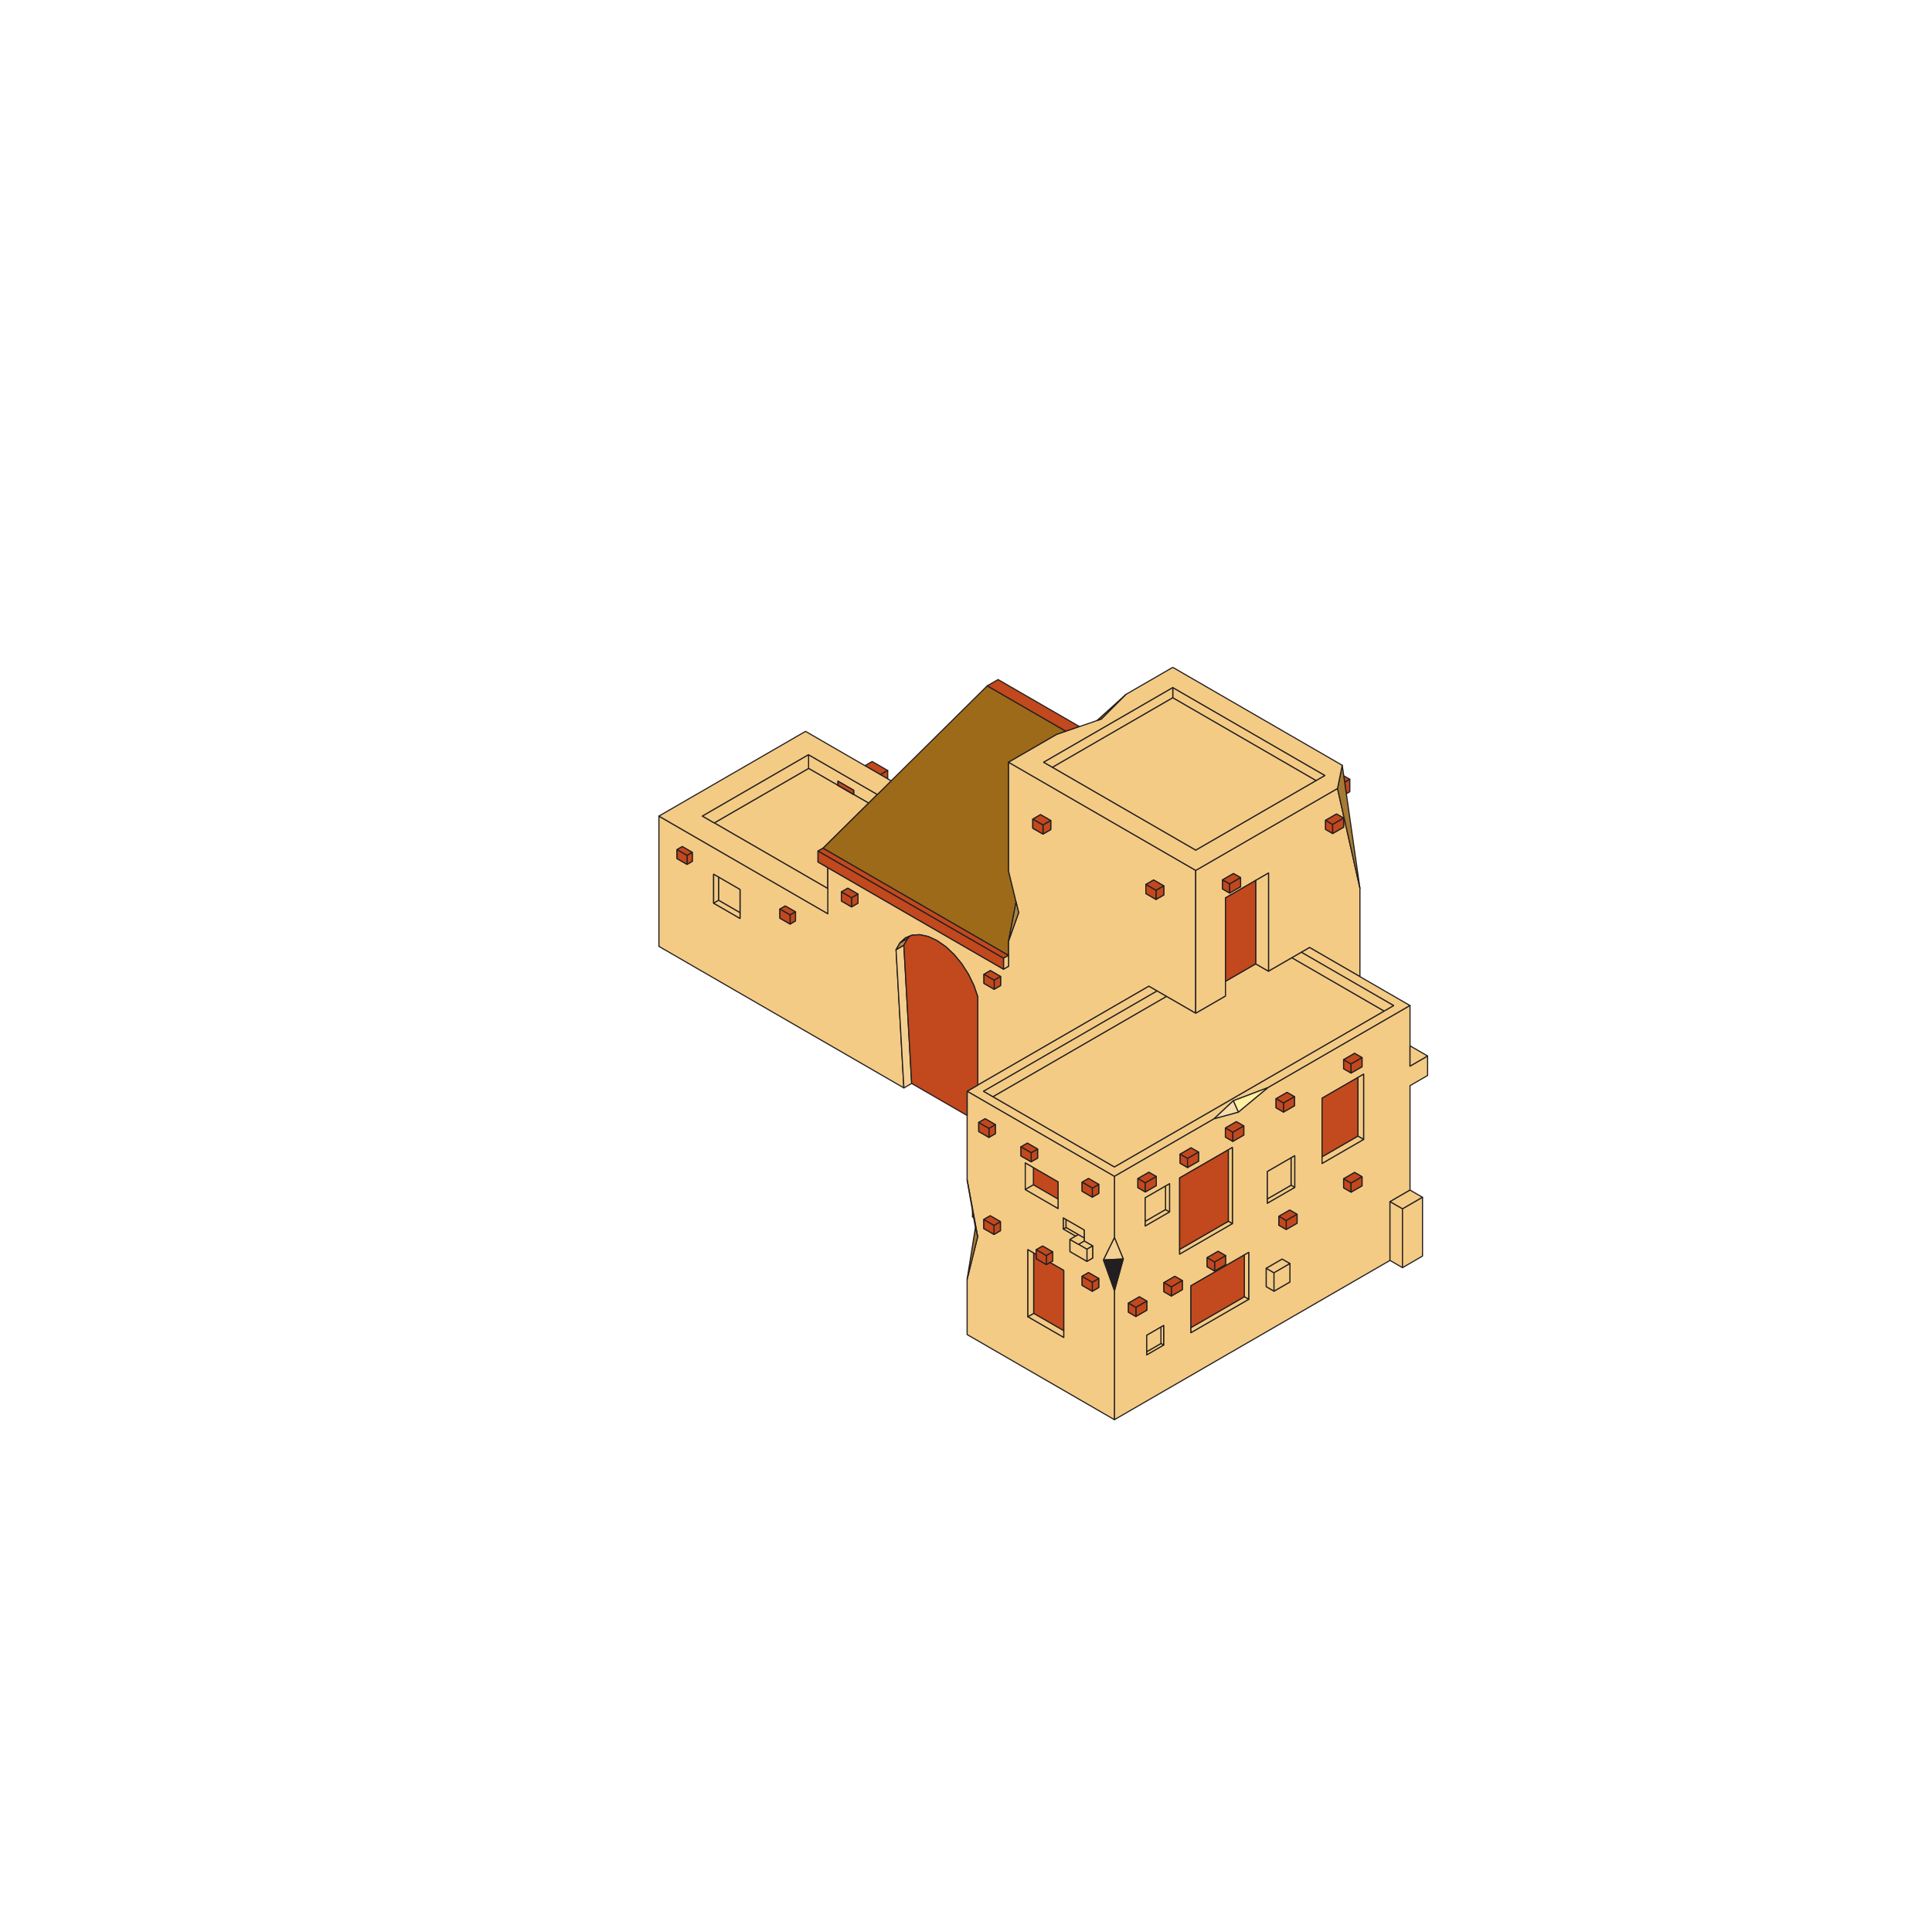 <svg xmlns="http://www.w3.org/2000/svg" xmlns:xlink="http://www.w3.org/1999/xlink" width="500" zoomAndPan="magnify" viewBox="0 0 375 375" height="500" preserveAspectRatio="xMidYMid meet" version="1.0"><defs><clipPath id="id1"><path d="M 127.5 147 L 233 147 L 233 212 L 127.5 212 Z M 127.5 147 " clip-rule="nonzero"/></clipPath><clipPath id="id2"><path d="M 216 195 L 277.5 195 L 277.5 275.719 L 216 275.719 Z M 216 195 " clip-rule="nonzero"/></clipPath><clipPath id="id3"><path d="M 195 129.469 L 261 129.469 L 261 169 L 195 169 Z M 195 129.469 " clip-rule="nonzero"/></clipPath><clipPath id="id4"><path d="M 195 129.469 L 261 129.469 L 261 170 L 195 170 Z M 195 129.469 " clip-rule="nonzero"/></clipPath><clipPath id="id5"><path d="M 187 211 L 217 211 L 217 275.719 L 187 275.719 Z M 187 211 " clip-rule="nonzero"/></clipPath><clipPath id="id6"><path d="M 127.5 141 L 173 141 L 173 178 L 127.5 178 Z M 127.5 141 " clip-rule="nonzero"/></clipPath><clipPath id="id7"><path d="M 127.5 141 L 174 141 L 174 178 L 127.5 178 Z M 127.5 141 " clip-rule="nonzero"/></clipPath><clipPath id="id8"><path d="M 273 203 L 277.5 203 L 277.5 207 L 273 207 Z M 273 203 " clip-rule="nonzero"/></clipPath><clipPath id="id9"><path d="M 273 202 L 277.5 202 L 277.5 208 L 273 208 Z M 273 202 " clip-rule="nonzero"/></clipPath></defs><rect x="-37.5" width="450" fill="rgb(100%, 100%, 100%)" y="-37.5" height="450" fill-opacity="1"/><rect x="-37.5" width="450" fill="rgb(100%, 100%, 100%)" y="-37.5" height="450" fill-opacity="1"/><rect x="-37.5" width="450" fill="rgb(100%, 100%, 100%)" y="-37.5" height="450" fill-opacity="1"/><rect x="-37.5" width="450" fill="rgb(100%, 100%, 100%)" y="-37.5" height="450" fill-opacity="1"/><path stroke-linecap="round" transform="matrix(0.999, 0, 0, 1, 102.594, 102.66)" fill-opacity="1" fill="rgb(76.079%, 28.239%, 11.369%)" fill-rule="nonzero" stroke-linejoin="round" d="M 28.812 62.241 L 30.79 63.381 L 31.842 62.776 L 29.864 61.636 Z M 28.812 62.241 " stroke="rgb(13.73%, 12.16%, 12.549%)" stroke-width="0.22" stroke-opacity="1" stroke-miterlimit="10"/><path stroke-linecap="round" transform="matrix(0.999, 0, 0, 1, 102.594, 102.66)" fill-opacity="1" fill="rgb(76.079%, 28.239%, 11.369%)" fill-rule="nonzero" stroke-linejoin="round" d="M 30.79 65.138 L 31.842 64.533 L 31.842 62.776 L 30.79 63.381 Z M 30.79 65.138 " stroke="rgb(13.73%, 12.16%, 12.549%)" stroke-width="0.22" stroke-opacity="1" stroke-miterlimit="10"/><path stroke-linecap="round" transform="matrix(0.999, 0, 0, 1, 102.594, 102.66)" fill-opacity="1" fill="rgb(76.079%, 28.239%, 11.369%)" fill-rule="nonzero" stroke-linejoin="round" d="M 28.812 62.241 L 28.812 63.998 L 30.79 65.138 L 30.79 63.381 Z M 28.812 62.241 " stroke="rgb(13.73%, 12.16%, 12.549%)" stroke-width="0.22" stroke-opacity="1" stroke-miterlimit="10"/><path stroke-linecap="round" transform="matrix(0.999, 0, 0, 1, 102.594, 102.66)" fill-opacity="1" fill="rgb(76.079%, 28.239%, 11.369%)" fill-rule="nonzero" stroke-linejoin="round" d="M 145.762 133.416 L 147.205 134.252 L 149.335 133.021 L 147.889 132.19 Z M 145.762 133.416 " stroke="rgb(13.73%, 12.16%, 12.549%)" stroke-width="0.22" stroke-opacity="1" stroke-miterlimit="10"/><path stroke-linecap="round" transform="matrix(0.999, 0, 0, 1, 102.594, 102.66)" fill-opacity="1" fill="rgb(76.079%, 28.239%, 11.369%)" fill-rule="nonzero" stroke-linejoin="round" d="M 147.205 136.009 L 149.335 134.779 L 149.335 133.021 L 147.205 134.252 Z M 147.205 136.009 " stroke="rgb(13.73%, 12.16%, 12.549%)" stroke-width="0.22" stroke-opacity="1" stroke-miterlimit="10"/><path stroke-linecap="round" transform="matrix(0.999, 0, 0, 1, 102.594, 102.66)" fill-opacity="1" fill="rgb(76.079%, 28.239%, 11.369%)" fill-rule="nonzero" stroke-linejoin="round" d="M 145.762 133.416 L 145.762 135.173 L 147.205 136.009 L 147.205 134.252 Z M 145.762 133.416 " stroke="rgb(13.73%, 12.16%, 12.549%)" stroke-width="0.22" stroke-opacity="1" stroke-miterlimit="10"/><path stroke-linecap="round" transform="matrix(0.999, 0, 0, 1, 102.594, 102.66)" fill-opacity="1" fill="rgb(76.079%, 28.239%, 11.369%)" fill-rule="nonzero" stroke-linejoin="round" d="M 63.153 50.718 L 60.134 48.972 L 60.134 48.98 Z M 63.153 50.718 " stroke="rgb(13.73%, 12.16%, 12.549%)" stroke-width="0.22" stroke-opacity="1" stroke-miterlimit="10"/><path stroke-linecap="round" transform="matrix(0.999, 0, 0, 1, 102.594, 102.66)" fill-opacity="1" fill="rgb(95.29%, 79.61%, 52.159%)" fill-rule="nonzero" stroke-linejoin="round" d="M 60.134 48.98 L 60.13 48.976 Z M 60.134 48.98 " stroke="rgb(13.73%, 12.16%, 12.549%)" stroke-width="0.22" stroke-opacity="1" stroke-miterlimit="10"/><path stroke-linecap="round" transform="matrix(0.999, 0, 0, 1, 102.594, 102.66)" fill-opacity="1" fill="rgb(95.29%, 79.61%, 52.159%)" fill-rule="nonzero" stroke-linejoin="round" d="M 60.13 49.792 L 60.13 48.976 L 60.134 48.972 L 63.153 50.718 L 63.153 51.542 L 66.074 53.225 L 67.77 51.553 L 54.402 43.833 L 54.402 46.489 Z M 60.13 49.792 " stroke="rgb(13.73%, 12.16%, 12.549%)" stroke-width="0.22" stroke-opacity="1" stroke-miterlimit="10"/><path stroke-linecap="round" transform="matrix(0.999, 0, 0, 1, 102.594, 102.66)" fill-opacity="1" fill="rgb(95.29%, 79.61%, 52.159%)" fill-rule="nonzero" stroke-linejoin="round" d="M 60.134 48.972 L 60.13 48.976 L 60.134 48.98 Z M 60.134 48.972 " stroke="rgb(13.73%, 12.16%, 12.549%)" stroke-width="0.22" stroke-opacity="1" stroke-miterlimit="10"/><path stroke-linecap="round" transform="matrix(0.999, 0, 0, 1, 102.594, 102.66)" fill-opacity="1" fill="rgb(76.079%, 28.239%, 11.369%)" fill-rule="nonzero" stroke-linejoin="round" d="M 63.153 51.542 L 63.153 50.718 L 63.149 50.718 Z M 63.153 51.542 " stroke="rgb(13.73%, 12.16%, 12.549%)" stroke-width="0.22" stroke-opacity="1" stroke-miterlimit="10"/><path stroke-linecap="round" transform="matrix(0.999, 0, 0, 1, 102.594, 102.66)" fill-opacity="1" fill="rgb(95.29%, 79.61%, 52.159%)" fill-rule="nonzero" stroke-linejoin="round" d="M 56.24 62.534 L 57.225 61.964 L 66.074 53.225 L 63.149 51.542 L 60.13 49.8 L 60.13 49.792 L 54.402 46.489 L 36.077 57.067 L 58.144 69.809 L 58.144 65.748 L 56.24 64.65 Z M 56.24 62.534 " stroke="rgb(13.73%, 12.16%, 12.549%)" stroke-width="0.22" stroke-opacity="1" stroke-miterlimit="10"/><path stroke-linecap="round" transform="matrix(0.999, 0, 0, 1, 102.594, 102.66)" fill-opacity="1" fill="rgb(76.079%, 28.239%, 11.369%)" fill-rule="nonzero" stroke-linejoin="round" d="M 60.134 48.98 L 60.13 49.792 L 63.149 51.542 L 63.149 50.718 Z M 60.134 48.98 " stroke="rgb(13.73%, 12.16%, 12.549%)" stroke-width="0.22" stroke-opacity="1" stroke-miterlimit="10"/><path stroke-linecap="round" transform="matrix(0.999, 0, 0, 1, 102.594, 102.66)" fill-opacity="1" fill="rgb(76.079%, 28.239%, 11.369%)" fill-rule="nonzero" stroke-linejoin="round" d="M 60.13 48.976 L 60.13 49.792 L 60.134 48.98 Z M 60.13 48.976 " stroke="rgb(13.73%, 12.16%, 12.549%)" stroke-width="0.22" stroke-opacity="1" stroke-miterlimit="10"/><path stroke-linecap="round" transform="matrix(0.999, 0, 0, 1, 102.594, 102.66)" fill-opacity="1" fill="rgb(76.079%, 28.239%, 11.369%)" fill-rule="nonzero" stroke-linejoin="round" d="M 60.13 49.8 L 63.149 51.542 L 60.13 49.792 Z M 60.13 49.8 " stroke="rgb(13.73%, 12.16%, 12.549%)" stroke-width="0.22" stroke-opacity="1" stroke-miterlimit="10"/><path stroke-linecap="round" transform="matrix(0.999, 0, 0, 1, 102.594, 102.66)" fill-opacity="1" fill="rgb(76.079%, 28.239%, 11.369%)" fill-rule="nonzero" stroke-linejoin="round" d="M 56.24 62.534 L 92.278 83.339 L 93.263 82.769 L 57.225 61.964 Z M 56.24 62.534 " stroke="rgb(13.73%, 12.16%, 12.549%)" stroke-width="0.22" stroke-opacity="1" stroke-miterlimit="10"/><path stroke-linecap="round" transform="matrix(0.999, 0, 0, 1, 102.594, 102.66)" fill-opacity="1" fill="rgb(61.569%, 41.57%, 10.199%)" fill-rule="nonzero" stroke-linejoin="round" d="M 66.074 53.225 L 57.225 61.964 L 93.263 82.769 L 93.263 79.989 L 94.718 72.413 L 93.263 66.439 L 93.263 45.29 L 102.584 39.909 L 104.406 39.28 L 89.126 30.455 L 70.453 48.902 L 67.77 51.553 Z M 66.074 53.225 " stroke="rgb(13.73%, 12.16%, 12.549%)" stroke-width="0.22" stroke-opacity="1" stroke-miterlimit="10"/><path stroke-linecap="round" transform="matrix(0.999, 0, 0, 1, 102.594, 102.66)" fill-opacity="1" fill="rgb(76.079%, 28.239%, 11.369%)" fill-rule="nonzero" stroke-linejoin="round" d="M 107.038 38.37 L 91.226 29.244 L 89.126 30.455 L 104.406 39.28 Z M 107.038 38.37 " stroke="rgb(13.73%, 12.16%, 12.549%)" stroke-width="0.22" stroke-opacity="1" stroke-miterlimit="10"/><g clip-path="url(#id1)"><path stroke-linecap="round" transform="matrix(0.999, 0, 0, 1, 102.594, 102.66)" fill-opacity="1" fill="rgb(95.29%, 79.61%, 52.159%)" fill-rule="nonzero" stroke-linejoin="round" d="M 72.161 80.344 L 73.209 79.387 L 74.214 78.977 L 74.511 78.856 L 76.009 78.763 L 77.643 79.114 L 79.344 79.899 L 81.049 81.082 L 82.683 82.613 L 84.18 84.437 L 85.479 86.471 L 86.53 88.638 L 87.285 90.848 L 87.285 107.956 L 120.519 88.767 L 122.118 89.689 L 123.956 90.751 L 129.626 94.023 L 129.626 66.283 L 93.263 45.29 L 93.263 66.439 L 94.718 72.413 L 95.222 74.483 L 93.263 79.989 L 93.263 84.886 L 92.278 85.456 L 58.144 65.748 L 58.144 74.69 L 25.324 55.743 L 25.324 81.028 L 72.924 108.506 L 71.403 81.68 Z M 119.933 69.02 L 121.442 68.149 L 123.42 69.289 L 123.42 71.047 L 121.911 71.917 L 119.933 70.777 Z M 97.967 56.337 L 99.476 55.466 L 101.454 56.606 L 101.454 58.363 L 99.945 59.234 L 97.967 58.094 Z M 88.481 86.455 L 89.729 85.737 L 91.707 86.877 L 91.707 88.634 L 90.46 89.353 L 88.481 88.213 Z M 31.842 64.533 L 30.79 65.138 L 28.812 63.998 L 28.812 62.241 L 29.864 61.636 L 31.842 62.776 Z M 41.081 74.467 L 41.081 75.604 L 35.959 72.648 L 35.959 67.04 L 36.945 67.606 L 41.081 69.996 Z M 51.861 76.092 L 50.813 76.697 L 48.835 75.557 L 48.835 73.8 L 49.883 73.194 L 51.861 74.335 Z M 64.005 72.64 L 62.758 73.362 L 60.78 72.218 L 60.78 70.465 L 62.027 69.742 L 64.005 70.886 Z M 64.005 72.64 " stroke="rgb(13.73%, 12.16%, 12.549%)" stroke-width="0.22" stroke-opacity="1" stroke-miterlimit="10"/></g><path stroke-linecap="round" transform="matrix(0.999, 0, 0, 1, 102.594, 102.66)" fill-opacity="1" fill="rgb(95.29%, 79.61%, 52.159%)" fill-rule="nonzero" stroke-linejoin="round" d="M 129.626 66.283 L 129.626 94.023 L 135.408 90.684 L 135.408 71.621 L 141.273 68.235 L 143.768 66.794 L 143.768 85.858 L 148.315 83.238 L 150.153 82.176 L 151.748 81.254 L 161.527 86.901 L 161.527 69.738 L 157.171 50.382 Z M 138.341 69.449 L 136.214 70.68 L 134.834 69.883 L 134.834 68.126 L 136.964 66.9 L 138.341 67.692 Z M 158.363 57.891 L 156.233 59.121 L 154.856 58.324 L 154.856 56.567 L 156.983 55.341 L 158.363 56.134 Z M 158.363 57.891 " stroke="rgb(13.73%, 12.16%, 12.549%)" stroke-width="0.22" stroke-opacity="1" stroke-miterlimit="10"/><path stroke-linecap="round" transform="matrix(0.999, 0, 0, 1, 102.594, 102.66)" fill-opacity="1" fill="rgb(95.29%, 79.61%, 52.159%)" fill-rule="nonzero" stroke-linejoin="round" d="M 150.153 82.176 L 168.068 92.52 L 166.23 93.582 L 113.826 123.837 L 90.241 110.217 L 88.403 109.155 L 122.118 89.689 L 120.519 88.767 L 87.285 107.956 L 85.209 109.155 L 113.826 125.68 L 133.184 114.504 L 136.925 110.998 L 143.682 108.44 L 171.262 92.52 L 161.527 86.901 L 151.748 81.254 Z M 150.153 82.176 " stroke="rgb(13.73%, 12.16%, 12.549%)" stroke-width="0.22" stroke-opacity="1" stroke-miterlimit="10"/><path stroke-linecap="round" transform="matrix(0.999, 0, 0, 1, 102.594, 102.66)" fill-opacity="1" fill="rgb(100%, 94.119%, 63.53%)" fill-rule="nonzero" stroke-linejoin="round" d="M 137.911 113.224 L 143.682 108.44 L 136.925 110.998 Z M 137.911 113.224 " stroke="rgb(13.73%, 12.16%, 12.549%)" stroke-width="0.22" stroke-opacity="1" stroke-miterlimit="10"/><path stroke-linecap="round" transform="matrix(0.999, 0, 0, 1, 102.594, 102.66)" fill-opacity="1" fill="rgb(96.86%, 86.269%, 67.45%)" fill-rule="nonzero" stroke-linejoin="round" d="M 133.184 114.504 L 137.911 113.224 L 136.925 110.998 Z M 133.184 114.504 " stroke="rgb(13.73%, 12.16%, 12.549%)" stroke-width="0.22" stroke-opacity="1" stroke-miterlimit="10"/><g clip-path="url(#id2)"><path stroke-linecap="round" transform="matrix(0.999, 0, 0, 1, 102.594, 102.66)" fill-opacity="1" fill="rgb(95.29%, 79.61%, 52.159%)" fill-rule="nonzero" stroke-linejoin="round" d="M 167.368 130.585 L 171.262 128.336 L 171.262 108.061 L 174.676 106.093 L 174.676 102.302 L 171.262 104.274 L 171.262 92.52 L 143.682 108.44 L 137.911 113.224 L 133.184 114.504 L 113.826 125.68 L 113.826 137.536 L 115.546 141.71 L 113.826 147.88 L 113.826 172.898 L 167.368 141.987 Z M 158.363 103.024 L 160.494 101.794 L 161.937 102.63 L 161.937 104.387 L 159.81 105.613 L 158.363 104.781 Z M 145.238 110.603 L 147.365 109.373 L 148.808 110.209 L 148.808 111.966 L 146.681 113.192 L 145.238 112.361 Z M 143.545 130.042 L 143.545 124.739 L 148.143 122.084 L 148.862 121.67 L 148.862 127.808 L 143.545 130.878 Z M 135.393 116.289 L 137.52 115.059 L 138.962 115.895 L 138.962 117.648 L 136.835 118.878 L 135.393 118.046 Z M 126.595 121.365 L 128.722 120.139 L 130.169 120.971 L 130.169 122.728 L 128.038 123.954 L 126.595 123.123 Z M 126.501 139.843 L 126.501 125.973 L 135.956 120.518 L 136.742 120.061 L 136.742 134.841 L 126.501 140.753 Z M 135.42 141.058 L 135.42 142.811 L 133.289 144.041 L 131.846 143.209 L 131.846 141.452 L 133.973 140.222 Z M 124.539 127.109 L 124.539 132.565 L 119.812 135.294 L 119.812 129.835 L 123.753 127.562 Z M 118.388 126.102 L 120.519 124.876 L 121.962 125.708 L 121.962 127.465 L 119.835 128.695 L 118.388 127.859 Z M 116.551 152.038 L 116.551 150.281 L 118.682 149.051 L 120.124 149.887 L 120.124 151.644 L 117.997 152.87 Z M 123.389 158.411 L 120.109 160.309 L 120.109 156.517 L 122.865 154.924 L 123.389 154.623 Z M 127.018 147.665 L 124.887 148.891 L 123.444 148.059 L 123.444 146.302 L 125.571 145.072 L 127.018 145.908 Z M 139.92 149.528 L 128.695 156.01 L 128.695 146.915 L 139.064 140.925 L 139.92 140.433 Z M 147.924 146.169 L 144.839 147.95 L 143.33 147.079 L 143.33 143.518 L 146.415 141.737 L 147.924 142.608 Z M 149.335 134.779 L 147.205 136.009 L 145.762 135.173 L 145.762 133.416 L 147.889 132.19 L 149.335 133.021 Z M 161.937 127.504 L 159.81 128.73 L 158.363 127.898 L 158.363 126.141 L 160.494 124.911 L 161.937 125.747 Z M 162.242 118.499 L 154.168 123.162 L 154.168 110.502 L 161.128 106.488 L 162.242 105.843 Z M 162.242 118.499 " stroke="rgb(13.73%, 12.16%, 12.549%)" stroke-width="0.22" stroke-opacity="1" stroke-miterlimit="10"/></g><path stroke-linecap="round" transform="matrix(0.999, 0, 0, 1, 102.594, 102.66)" fill-opacity="1" fill="rgb(95.29%, 79.61%, 52.159%)" fill-rule="nonzero" stroke-linejoin="round" d="M 90.241 110.217 L 123.956 90.751 L 122.118 89.689 L 88.403 109.155 Z M 90.241 110.217 " stroke="rgb(13.73%, 12.16%, 12.549%)" stroke-width="0.22" stroke-opacity="1" stroke-miterlimit="10"/><path stroke-linecap="round" transform="matrix(0.999, 0, 0, 1, 102.594, 102.66)" fill-opacity="1" fill="rgb(95.29%, 79.61%, 52.159%)" fill-rule="nonzero" stroke-linejoin="round" d="M 113.826 123.837 L 166.23 93.582 L 148.315 83.238 L 143.768 85.858 L 141.273 84.421 L 135.408 87.806 L 135.408 90.684 L 129.626 94.023 L 123.956 90.751 L 90.241 110.217 Z M 113.826 123.837 " stroke="rgb(13.73%, 12.16%, 12.549%)" stroke-width="0.22" stroke-opacity="1" stroke-miterlimit="10"/><path stroke-linecap="round" transform="matrix(0.999, 0, 0, 1, 102.594, 102.66)" fill-opacity="1" fill="rgb(95.29%, 79.61%, 52.159%)" fill-rule="nonzero" stroke-linejoin="round" d="M 168.068 92.52 L 150.153 82.176 L 148.315 83.238 L 166.23 93.582 Z M 168.068 92.52 " stroke="rgb(13.73%, 12.16%, 12.549%)" stroke-width="0.22" stroke-opacity="1" stroke-miterlimit="10"/><path stroke-linecap="round" transform="matrix(0.999, 0, 0, 1, 102.594, 102.66)" fill-opacity="1" fill="rgb(76.079%, 28.239%, 11.369%)" fill-rule="nonzero" stroke-linejoin="round" d="M 158.887 51.413 L 159.564 51.022 L 159.564 48.597 L 158.563 49.175 Z M 158.887 51.413 " stroke="rgb(13.73%, 12.16%, 12.549%)" stroke-width="0.22" stroke-opacity="1" stroke-miterlimit="10"/><path stroke-linecap="round" transform="matrix(0.999, 0, 0, 1, 102.594, 102.66)" fill-opacity="1" fill="rgb(76.079%, 28.239%, 11.369%)" fill-rule="nonzero" stroke-linejoin="round" d="M 159.564 48.597 L 158.383 47.914 L 158.563 49.175 Z M 159.564 48.597 " stroke="rgb(13.73%, 12.16%, 12.549%)" stroke-width="0.22" stroke-opacity="1" stroke-miterlimit="10"/><path stroke-linecap="round" transform="matrix(0.999, 0, 0, 1, 102.594, 102.66)" fill-opacity="1" fill="rgb(76.079%, 28.239%, 11.369%)" fill-rule="nonzero" stroke-linejoin="round" d="M 69.78 46.891 L 66.762 45.149 L 65.354 45.958 L 68.377 47.703 Z M 69.78 46.891 " stroke="rgb(13.73%, 12.16%, 12.549%)" stroke-width="0.22" stroke-opacity="1" stroke-miterlimit="10"/><path stroke-linecap="round" transform="matrix(0.999, 0, 0, 1, 102.594, 102.66)" fill-opacity="1" fill="rgb(76.079%, 28.239%, 11.369%)" fill-rule="nonzero" stroke-linejoin="round" d="M 69.78 48.511 L 69.78 46.891 L 68.377 47.703 Z M 69.78 48.511 " stroke="rgb(13.73%, 12.16%, 12.549%)" stroke-width="0.22" stroke-opacity="1" stroke-miterlimit="10"/><path stroke-linecap="round" transform="matrix(0.999, 0, 0, 1, 102.594, 102.66)" fill-opacity="1" fill="rgb(65.489%, 47.839%, 20%)" fill-rule="nonzero" stroke-linejoin="round" d="M 161.527 69.738 L 158.887 51.413 L 158.563 49.175 L 158.383 47.914 L 158.09 45.883 L 157.171 50.382 Z M 161.527 69.738 " stroke="rgb(13.73%, 12.16%, 12.549%)" stroke-width="0.22" stroke-opacity="1" stroke-miterlimit="10"/><g clip-path="url(#id3)"><path fill="rgb(95.29%, 79.61%, 52.159%)" d="M 205.082 142.582 L 195.77 147.965 L 232.098 168.965 L 259.617 153.059 L 260.535 148.559 L 227.641 129.539 L 218.539 134.801 L 213.762 139.582 L 212.922 139.875 L 209.531 141.043 L 206.902 141.953 Z M 227.641 133.484 L 257.148 150.543 L 255.441 151.527 L 232.098 165.023 L 204.293 148.949 L 202.59 147.965 Z M 227.641 133.484 " fill-opacity="1" fill-rule="nonzero"/></g><g clip-path="url(#id4)"><path stroke-linecap="round" transform="matrix(0.999, 0, 0, 1, 102.594, 102.66)" fill="none" stroke-linejoin="round" d="M 102.584 39.909 L 93.263 45.29 L 129.626 66.283 L 157.171 50.382 L 158.09 45.883 L 125.164 26.87 L 116.054 32.13 L 111.272 36.91 L 110.432 37.203 L 107.038 38.37 L 104.406 39.28 Z M 125.164 30.814 L 154.7 47.867 L 152.991 48.851 L 129.626 62.343 L 101.795 46.274 L 100.09 45.29 Z M 125.164 30.814 " stroke="rgb(13.73%, 12.16%, 12.549%)" stroke-width="0.22" stroke-opacity="1" stroke-miterlimit="10"/></g><path stroke-linecap="round" transform="matrix(0.999, 0, 0, 1, 102.594, 102.66)" fill-opacity="1" fill="rgb(95.29%, 79.61%, 52.159%)" fill-rule="nonzero" stroke-linejoin="round" d="M 143.768 85.858 L 143.768 66.794 L 141.273 68.235 L 141.273 84.421 Z M 143.768 85.858 " stroke="rgb(13.73%, 12.16%, 12.549%)" stroke-width="0.22" stroke-opacity="1" stroke-miterlimit="10"/><path stroke-linecap="round" transform="matrix(0.999, 0, 0, 1, 102.594, 102.66)" fill-opacity="1" fill="rgb(95.689%, 81.96%, 57.249%)" fill-rule="nonzero" stroke-linejoin="round" d="M 115.546 141.71 L 113.826 137.536 L 111.679 141.901 Z M 115.546 141.71 " stroke="rgb(13.73%, 12.16%, 12.549%)" stroke-width="0.22" stroke-opacity="1" stroke-miterlimit="10"/><path stroke-linecap="round" transform="matrix(0.999, 0, 0, 1, 102.594, 102.66)" fill-opacity="1" fill="rgb(13.73%, 12.16%, 12.549%)" fill-rule="nonzero" stroke-linejoin="round" d="M 113.826 147.88 L 115.546 141.71 L 111.679 141.901 Z M 113.826 147.88 " stroke="rgb(13.73%, 12.16%, 12.549%)" stroke-width="0.22" stroke-opacity="1" stroke-miterlimit="10"/><g clip-path="url(#id5)"><path stroke-linecap="round" transform="matrix(0.999, 0, 0, 1, 102.594, 102.66)" fill-opacity="1" fill="rgb(95.29%, 79.61%, 52.159%)" fill-rule="nonzero" stroke-linejoin="round" d="M 111.679 141.901 L 113.826 137.536 L 113.826 125.68 L 85.209 109.155 L 85.209 126.336 L 87.261 137.395 L 85.209 145.642 L 85.209 156.377 L 113.826 172.898 L 113.826 147.88 Z M 87.465 115.207 L 88.712 114.489 L 90.69 115.629 L 90.69 117.386 L 89.443 118.105 L 87.465 116.964 Z M 91.676 136.22 L 90.429 136.942 L 88.45 135.798 L 88.45 134.041 L 89.697 133.322 L 91.676 134.462 Z M 95.672 119.944 L 96.919 119.225 L 98.897 120.366 L 98.897 122.123 L 97.65 122.841 L 95.672 121.701 Z M 96.508 123.076 L 98.084 123.982 L 102.874 126.75 L 102.874 131.905 L 96.508 128.226 Z M 103.976 155.635 L 103.976 156.923 L 97.017 152.909 L 97.017 139.906 L 98.135 140.55 L 98.624 140.835 L 98.624 139.918 L 99.871 139.195 L 101.849 140.339 L 101.849 142.093 L 101.325 142.397 L 103.976 143.924 Z M 103.91 135.888 L 103.91 133.76 L 104.434 134.06 L 107.953 136.091 L 107.953 138.219 L 109.599 139.172 L 109.599 141.519 L 108.485 142.163 L 105.192 140.265 L 105.192 137.914 L 106.307 137.27 Z M 110.776 147.247 L 109.528 147.969 L 107.55 146.825 L 107.55 145.068 L 108.797 144.35 L 110.776 145.494 Z M 110.776 128.98 L 109.528 129.702 L 107.55 128.558 L 107.55 126.805 L 108.797 126.082 L 110.776 127.227 Z M 110.776 128.98 " stroke="rgb(13.73%, 12.16%, 12.549%)" stroke-width="0.22" stroke-opacity="1" stroke-miterlimit="10"/></g><path stroke-linecap="round" transform="matrix(0.999, 0, 0, 1, 102.594, 102.66)" fill-opacity="1" fill="rgb(68.239%, 51.759%, 25.879%)" fill-rule="nonzero" stroke-linejoin="round" d="M 95.222 74.483 L 94.718 72.413 L 93.263 79.989 Z M 95.222 74.483 " stroke="rgb(13.73%, 12.16%, 12.549%)" stroke-width="0.22" stroke-opacity="1" stroke-miterlimit="10"/><path stroke-linecap="round" transform="matrix(0.999, 0, 0, 1, 102.594, 102.66)" fill-opacity="1" fill="rgb(95.29%, 79.61%, 52.159%)" fill-rule="nonzero" stroke-linejoin="round" d="M 92.278 85.456 L 93.263 84.886 L 93.263 82.769 L 92.278 83.339 Z M 92.278 85.456 " stroke="rgb(13.73%, 12.16%, 12.549%)" stroke-width="0.22" stroke-opacity="1" stroke-miterlimit="10"/><g clip-path="url(#id6)"><path fill="rgb(95.29%, 79.61%, 52.159%)" d="M 160.684 172.492 L 138.637 159.746 L 136.344 158.422 L 156.945 146.508 L 170.301 154.23 L 172.98 151.578 L 172.309 151.188 L 170.906 150.379 L 167.887 148.633 L 156.355 141.969 L 127.895 158.422 L 160.684 177.375 Z M 160.684 172.492 " fill-opacity="1" fill-rule="nonzero"/></g><g clip-path="url(#id7)"><path stroke-linecap="round" transform="matrix(0.999, 0, 0, 1, 102.594, 102.66)" fill="none" stroke-linejoin="round" d="M 58.144 69.809 L 36.077 57.067 L 33.781 55.743 L 54.402 43.833 L 67.77 51.553 L 70.453 48.902 L 69.78 48.511 L 68.377 47.703 L 65.354 45.958 L 53.812 39.296 L 25.324 55.743 L 58.144 74.69 Z M 58.144 69.809 " stroke="rgb(13.73%, 12.16%, 12.549%)" stroke-width="0.22" stroke-opacity="1" stroke-miterlimit="10"/></g><path stroke-linecap="round" transform="matrix(0.999, 0, 0, 1, 102.594, 102.66)" fill-opacity="1" fill="rgb(95.689%, 81.569%, 56.47%)" fill-rule="nonzero" stroke-linejoin="round" d="M 71.403 81.68 L 72.924 108.506 L 74.433 107.636 L 72.912 80.809 Z M 71.403 81.68 " stroke="rgb(13.73%, 12.16%, 12.549%)" stroke-width="0.22" stroke-opacity="1" stroke-miterlimit="10"/><path stroke-linecap="round" transform="matrix(0.999, 0, 0, 1, 102.594, 102.66)" fill-opacity="1" fill="rgb(69.409%, 53.729%, 28.629%)" fill-rule="nonzero" stroke-linejoin="round" d="M 71.403 81.68 L 72.912 80.809 L 73.671 79.473 L 72.161 80.344 Z M 71.403 81.68 " stroke="rgb(13.73%, 12.16%, 12.549%)" stroke-width="0.22" stroke-opacity="1" stroke-miterlimit="10"/><path stroke-linecap="round" transform="matrix(0.999, 0, 0, 1, 102.594, 102.66)" fill-opacity="1" fill="rgb(62.349%, 42.749%, 12.16%)" fill-rule="nonzero" stroke-linejoin="round" d="M 72.161 80.344 L 73.671 79.473 L 74.214 78.977 L 73.209 79.387 Z M 72.161 80.344 " stroke="rgb(13.73%, 12.16%, 12.549%)" stroke-width="0.22" stroke-opacity="1" stroke-miterlimit="10"/><path stroke-linecap="round" transform="matrix(0.999, 0, 0, 1, 102.594, 102.66)" fill-opacity="1" fill="rgb(76.079%, 28.239%, 11.369%)" fill-rule="nonzero" stroke-linejoin="round" d="M 87.285 107.956 L 87.285 90.848 L 86.53 88.638 L 85.479 86.471 L 84.18 84.437 L 82.683 82.613 L 81.049 81.082 L 79.344 79.899 L 77.643 79.114 L 76.009 78.763 L 74.511 78.856 L 74.214 78.977 L 73.671 79.473 L 72.912 80.809 L 74.433 107.636 L 85.209 113.856 L 85.209 109.155 Z M 87.285 107.956 " stroke="rgb(13.73%, 12.16%, 12.549%)" stroke-width="0.22" stroke-opacity="1" stroke-miterlimit="10"/><path stroke-linecap="round" transform="matrix(0.999, 0, 0, 1, 102.594, 102.66)" fill-opacity="1" fill="rgb(58.82%, 37.65%, 4.309%)" fill-rule="nonzero" stroke-linejoin="round" d="M 85.209 126.336 L 86.249 132.35 L 86.483 133.701 L 86.816 135.626 L 87.261 137.395 Z M 85.209 126.336 " stroke="rgb(13.73%, 12.16%, 12.549%)" stroke-width="0.22" stroke-opacity="1" stroke-miterlimit="10"/><path stroke-linecap="round" transform="matrix(0.999, 0, 0, 1, 102.594, 102.66)" fill-opacity="1" fill="rgb(65.489%, 47.839%, 20%)" fill-rule="nonzero" stroke-linejoin="round" d="M 86.816 135.626 L 85.209 145.642 L 87.261 137.395 Z M 86.816 135.626 " stroke="rgb(13.73%, 12.16%, 12.549%)" stroke-width="0.22" stroke-opacity="1" stroke-miterlimit="10"/><path stroke-linecap="round" transform="matrix(0.999, 0, 0, 1, 102.594, 102.66)" fill-opacity="1" fill="rgb(76.079%, 28.239%, 11.369%)" fill-rule="nonzero" stroke-linejoin="round" d="M 56.24 62.534 L 56.24 64.65 L 58.144 65.748 L 92.278 85.456 L 92.278 83.339 Z M 56.24 62.534 " stroke="rgb(13.73%, 12.16%, 12.549%)" stroke-width="0.22" stroke-opacity="1" stroke-miterlimit="10"/><path stroke-linecap="round" transform="matrix(0.999, 0, 0, 1, 102.594, 102.66)" fill-opacity="1" fill="rgb(61.96%, 42.349%, 10.979%)" fill-rule="nonzero" stroke-linejoin="round" d="M 116.054 32.13 L 110.432 37.203 L 111.272 36.91 Z M 116.054 32.13 " stroke="rgb(13.73%, 12.16%, 12.549%)" stroke-width="0.22" stroke-opacity="1" stroke-miterlimit="10"/><path stroke-linecap="round" transform="matrix(0.999, 0, 0, 1, 102.594, 102.66)" fill-opacity="1" fill="rgb(95.29%, 79.61%, 52.159%)" fill-rule="nonzero" stroke-linejoin="round" d="M 169.8 131.987 L 173.69 129.737 L 171.262 128.336 L 167.368 130.585 Z M 169.8 131.987 " stroke="rgb(13.73%, 12.16%, 12.549%)" stroke-width="0.22" stroke-opacity="1" stroke-miterlimit="10"/><path stroke-linecap="round" transform="matrix(0.999, 0, 0, 1, 102.594, 102.66)" fill-opacity="1" fill="rgb(95.29%, 79.61%, 52.159%)" fill-rule="nonzero" stroke-linejoin="round" d="M 167.368 130.585 L 167.368 141.987 L 169.8 143.389 L 169.8 131.987 Z M 167.368 130.585 " stroke="rgb(13.73%, 12.16%, 12.549%)" stroke-width="0.22" stroke-opacity="1" stroke-miterlimit="10"/><path stroke-linecap="round" transform="matrix(0.999, 0, 0, 1, 102.594, 102.66)" fill-opacity="1" fill="rgb(95.29%, 79.61%, 52.159%)" fill-rule="nonzero" stroke-linejoin="round" d="M 169.8 143.389 L 173.69 141.14 L 173.69 129.737 L 169.8 131.987 Z M 169.8 143.389 " stroke="rgb(13.73%, 12.16%, 12.549%)" stroke-width="0.22" stroke-opacity="1" stroke-miterlimit="10"/><g clip-path="url(#id8)"><path fill="rgb(95.29%, 79.61%, 52.159%)" d="M 277.105 204.996 L 273.695 203.027 L 273.695 206.969 Z M 277.105 204.996 " fill-opacity="1" fill-rule="nonzero"/></g><g clip-path="url(#id9)"><path stroke-linecap="round" transform="matrix(0.999, 0, 0, 1, 102.594, 102.66)" fill="none" stroke-linejoin="round" d="M 174.676 102.302 L 171.262 100.333 L 171.262 104.274 Z M 174.676 102.302 " stroke="rgb(13.73%, 12.16%, 12.549%)" stroke-width="0.22" stroke-opacity="1" stroke-miterlimit="10"/></g><path stroke-linecap="round" transform="matrix(0.999, 0, 0, 1, 102.594, 102.66)" fill-opacity="1" fill="rgb(76.079%, 28.239%, 11.369%)" fill-rule="nonzero" stroke-linejoin="round" d="M 86.249 133.568 L 86.483 133.701 L 86.249 132.35 Z M 86.249 133.568 " stroke="rgb(13.73%, 12.16%, 12.549%)" stroke-width="0.22" stroke-opacity="1" stroke-miterlimit="10"/><path stroke-linecap="round" transform="matrix(0.999, 0, 0, 1, 102.594, 102.66)" fill-opacity="1" fill="rgb(76.079%, 28.239%, 11.369%)" fill-rule="nonzero" stroke-linejoin="round" d="M 141.273 68.235 L 135.408 71.621 L 135.408 87.806 L 141.273 84.421 Z M 141.273 68.235 " stroke="rgb(13.73%, 12.16%, 12.549%)" stroke-width="0.22" stroke-opacity="1" stroke-miterlimit="10"/><path stroke-linecap="round" transform="matrix(0.999, 0, 0, 1, 102.594, 102.66)" fill-opacity="1" fill="rgb(95.29%, 79.61%, 52.159%)" fill-rule="nonzero" stroke-linejoin="round" d="M 54.402 43.833 L 33.781 55.743 L 36.077 57.067 L 54.402 46.489 Z M 54.402 43.833 " stroke="rgb(13.73%, 12.16%, 12.549%)" stroke-width="0.22" stroke-opacity="1" stroke-miterlimit="10"/><path stroke-linecap="round" transform="matrix(0.999, 0, 0, 1, 102.594, 102.66)" fill-opacity="1" fill="rgb(76.079%, 28.239%, 11.369%)" fill-rule="nonzero" stroke-linejoin="round" d="M 123.42 69.289 L 121.442 68.149 L 119.933 69.02 L 121.911 70.16 Z M 123.42 69.289 " stroke="rgb(13.73%, 12.16%, 12.549%)" stroke-width="0.22" stroke-opacity="1" stroke-miterlimit="10"/><path stroke-linecap="round" transform="matrix(0.999, 0, 0, 1, 102.594, 102.66)" fill-opacity="1" fill="rgb(76.079%, 28.239%, 11.369%)" fill-rule="nonzero" stroke-linejoin="round" d="M 121.911 71.917 L 123.42 71.047 L 123.42 69.289 L 121.911 70.16 Z M 121.911 71.917 " stroke="rgb(13.73%, 12.16%, 12.549%)" stroke-width="0.22" stroke-opacity="1" stroke-miterlimit="10"/><path stroke-linecap="round" transform="matrix(0.999, 0, 0, 1, 102.594, 102.66)" fill-opacity="1" fill="rgb(76.079%, 28.239%, 11.369%)" fill-rule="nonzero" stroke-linejoin="round" d="M 121.911 70.16 L 119.933 69.02 L 119.933 70.777 L 121.911 71.917 Z M 121.911 70.16 " stroke="rgb(13.73%, 12.16%, 12.549%)" stroke-width="0.22" stroke-opacity="1" stroke-miterlimit="10"/><path stroke-linecap="round" transform="matrix(0.999, 0, 0, 1, 102.594, 102.66)" fill-opacity="1" fill="rgb(76.079%, 28.239%, 11.369%)" fill-rule="nonzero" stroke-linejoin="round" d="M 101.454 56.606 L 99.476 55.466 L 97.967 56.337 L 99.945 57.481 Z M 101.454 56.606 " stroke="rgb(13.73%, 12.16%, 12.549%)" stroke-width="0.22" stroke-opacity="1" stroke-miterlimit="10"/><path stroke-linecap="round" transform="matrix(0.999, 0, 0, 1, 102.594, 102.66)" fill-opacity="1" fill="rgb(76.079%, 28.239%, 11.369%)" fill-rule="nonzero" stroke-linejoin="round" d="M 99.945 59.234 L 101.454 58.363 L 101.454 56.606 L 99.945 57.481 Z M 99.945 59.234 " stroke="rgb(13.73%, 12.16%, 12.549%)" stroke-width="0.22" stroke-opacity="1" stroke-miterlimit="10"/><path stroke-linecap="round" transform="matrix(0.999, 0, 0, 1, 102.594, 102.66)" fill-opacity="1" fill="rgb(76.079%, 28.239%, 11.369%)" fill-rule="nonzero" stroke-linejoin="round" d="M 99.945 57.481 L 97.967 56.337 L 97.967 58.094 L 99.945 59.234 Z M 99.945 57.481 " stroke="rgb(13.73%, 12.16%, 12.549%)" stroke-width="0.22" stroke-opacity="1" stroke-miterlimit="10"/><path stroke-linecap="round" transform="matrix(0.999, 0, 0, 1, 102.594, 102.66)" fill-opacity="1" fill="rgb(76.079%, 28.239%, 11.369%)" fill-rule="nonzero" stroke-linejoin="round" d="M 109.528 147.969 L 110.776 147.247 L 110.776 145.494 L 109.528 146.212 Z M 109.528 147.969 " stroke="rgb(13.73%, 12.16%, 12.549%)" stroke-width="0.22" stroke-opacity="1" stroke-miterlimit="10"/><path stroke-linecap="round" transform="matrix(0.999, 0, 0, 1, 102.594, 102.66)" fill-opacity="1" fill="rgb(76.079%, 28.239%, 11.369%)" fill-rule="nonzero" stroke-linejoin="round" d="M 107.55 145.068 L 107.55 146.825 L 109.528 147.969 L 109.528 146.212 Z M 107.55 145.068 " stroke="rgb(13.73%, 12.16%, 12.549%)" stroke-width="0.22" stroke-opacity="1" stroke-miterlimit="10"/><path stroke-linecap="round" transform="matrix(0.999, 0, 0, 1, 102.594, 102.66)" fill-opacity="1" fill="rgb(76.079%, 28.239%, 11.369%)" fill-rule="nonzero" stroke-linejoin="round" d="M 107.55 145.068 L 109.528 146.212 L 110.776 145.494 L 108.797 144.35 Z M 107.55 145.068 " stroke="rgb(13.73%, 12.16%, 12.549%)" stroke-width="0.22" stroke-opacity="1" stroke-miterlimit="10"/><path stroke-linecap="round" transform="matrix(0.999, 0, 0, 1, 102.594, 102.66)" fill-opacity="1" fill="rgb(76.079%, 28.239%, 11.369%)" fill-rule="nonzero" stroke-linejoin="round" d="M 101.849 140.339 L 99.871 139.195 L 98.624 139.918 L 100.602 141.058 Z M 101.849 140.339 " stroke="rgb(13.73%, 12.16%, 12.549%)" stroke-width="0.22" stroke-opacity="1" stroke-miterlimit="10"/><path stroke-linecap="round" transform="matrix(0.999, 0, 0, 1, 102.594, 102.66)" fill-opacity="1" fill="rgb(76.079%, 28.239%, 11.369%)" fill-rule="nonzero" stroke-linejoin="round" d="M 100.602 142.815 L 101.325 142.397 L 101.849 142.093 L 101.849 140.339 L 100.602 141.058 Z M 100.602 142.815 " stroke="rgb(13.73%, 12.16%, 12.549%)" stroke-width="0.22" stroke-opacity="1" stroke-miterlimit="10"/><path stroke-linecap="round" transform="matrix(0.999, 0, 0, 1, 102.594, 102.66)" fill-opacity="1" fill="rgb(76.079%, 28.239%, 11.369%)" fill-rule="nonzero" stroke-linejoin="round" d="M 100.602 142.815 L 100.602 141.058 L 98.624 139.918 L 98.624 141.671 Z M 100.602 142.815 " stroke="rgb(13.73%, 12.16%, 12.549%)" stroke-width="0.22" stroke-opacity="1" stroke-miterlimit="10"/><path stroke-linecap="round" transform="matrix(0.999, 0, 0, 1, 102.594, 102.66)" fill-opacity="1" fill="rgb(76.469%, 29.019%, 12.16%)" fill-rule="nonzero" stroke-linejoin="round" d="M 100.602 142.815 L 98.624 141.671 L 98.624 140.835 L 98.135 140.55 L 98.135 152.265 L 103.976 155.635 L 103.976 143.924 L 101.325 142.397 Z M 100.602 142.815 " stroke="rgb(13.73%, 12.16%, 12.549%)" stroke-width="0.22" stroke-opacity="1" stroke-miterlimit="10"/><path stroke-linecap="round" transform="matrix(0.999, 0, 0, 1, 102.594, 102.66)" fill-opacity="1" fill="rgb(95.29%, 79.61%, 52.159%)" fill-rule="nonzero" stroke-linejoin="round" d="M 97.017 152.909 L 103.976 156.923 L 103.976 155.635 L 98.135 152.265 Z M 97.017 152.909 " stroke="rgb(13.73%, 12.16%, 12.549%)" stroke-width="0.22" stroke-opacity="1" stroke-miterlimit="10"/><path stroke-linecap="round" transform="matrix(0.999, 0, 0, 1, 102.594, 102.66)" fill-opacity="1" fill="rgb(95.29%, 79.61%, 52.159%)" fill-rule="nonzero" stroke-linejoin="round" d="M 98.135 140.55 L 97.017 139.906 L 97.017 152.909 L 98.135 152.265 Z M 98.135 140.55 " stroke="rgb(13.73%, 12.16%, 12.549%)" stroke-width="0.22" stroke-opacity="1" stroke-miterlimit="10"/><path stroke-linecap="round" transform="matrix(0.999, 0, 0, 1, 102.594, 102.66)" fill-opacity="1" fill="rgb(76.079%, 28.239%, 11.369%)" fill-rule="nonzero" stroke-linejoin="round" d="M 90.429 136.942 L 91.676 136.22 L 91.676 134.462 L 90.429 135.185 Z M 90.429 136.942 " stroke="rgb(13.73%, 12.16%, 12.549%)" stroke-width="0.22" stroke-opacity="1" stroke-miterlimit="10"/><path stroke-linecap="round" transform="matrix(0.999, 0, 0, 1, 102.594, 102.66)" fill-opacity="1" fill="rgb(76.079%, 28.239%, 11.369%)" fill-rule="nonzero" stroke-linejoin="round" d="M 88.45 134.041 L 88.45 135.798 L 90.429 136.942 L 90.429 135.185 Z M 88.45 134.041 " stroke="rgb(13.73%, 12.16%, 12.549%)" stroke-width="0.22" stroke-opacity="1" stroke-miterlimit="10"/><path stroke-linecap="round" transform="matrix(0.999, 0, 0, 1, 102.594, 102.66)" fill-opacity="1" fill="rgb(76.079%, 28.239%, 11.369%)" fill-rule="nonzero" stroke-linejoin="round" d="M 88.45 134.041 L 90.429 135.185 L 91.676 134.462 L 89.697 133.322 Z M 88.45 134.041 " stroke="rgb(13.73%, 12.16%, 12.549%)" stroke-width="0.22" stroke-opacity="1" stroke-miterlimit="10"/><path stroke-linecap="round" transform="matrix(0.999, 0, 0, 1, 102.594, 102.66)" fill-opacity="1" fill="rgb(76.079%, 28.239%, 11.369%)" fill-rule="nonzero" stroke-linejoin="round" d="M 121.962 125.708 L 120.519 124.876 L 118.388 126.102 L 119.835 126.938 Z M 121.962 125.708 " stroke="rgb(13.73%, 12.16%, 12.549%)" stroke-width="0.22" stroke-opacity="1" stroke-miterlimit="10"/><path stroke-linecap="round" transform="matrix(0.999, 0, 0, 1, 102.594, 102.66)" fill-opacity="1" fill="rgb(76.079%, 28.239%, 11.369%)" fill-rule="nonzero" stroke-linejoin="round" d="M 119.835 126.938 L 118.388 126.102 L 118.388 127.859 L 119.835 128.695 Z M 119.835 126.938 " stroke="rgb(13.73%, 12.16%, 12.549%)" stroke-width="0.22" stroke-opacity="1" stroke-miterlimit="10"/><path stroke-linecap="round" transform="matrix(0.999, 0, 0, 1, 102.594, 102.66)" fill-opacity="1" fill="rgb(76.079%, 28.239%, 11.369%)" fill-rule="nonzero" stroke-linejoin="round" d="M 119.835 128.695 L 121.962 127.465 L 121.962 125.708 L 119.835 126.938 Z M 119.835 128.695 " stroke="rgb(13.73%, 12.16%, 12.549%)" stroke-width="0.22" stroke-opacity="1" stroke-miterlimit="10"/><path stroke-linecap="round" transform="matrix(0.999, 0, 0, 1, 102.594, 102.66)" fill-opacity="1" fill="rgb(76.079%, 28.239%, 11.369%)" fill-rule="nonzero" stroke-linejoin="round" d="M 130.169 120.971 L 128.722 120.139 L 126.595 121.365 L 128.038 122.201 Z M 130.169 120.971 " stroke="rgb(13.73%, 12.16%, 12.549%)" stroke-width="0.22" stroke-opacity="1" stroke-miterlimit="10"/><path stroke-linecap="round" transform="matrix(0.999, 0, 0, 1, 102.594, 102.66)" fill-opacity="1" fill="rgb(76.079%, 28.239%, 11.369%)" fill-rule="nonzero" stroke-linejoin="round" d="M 128.038 122.201 L 126.595 121.365 L 126.595 123.123 L 128.038 123.954 Z M 128.038 122.201 " stroke="rgb(13.73%, 12.16%, 12.549%)" stroke-width="0.22" stroke-opacity="1" stroke-miterlimit="10"/><path stroke-linecap="round" transform="matrix(0.999, 0, 0, 1, 102.594, 102.66)" fill-opacity="1" fill="rgb(76.079%, 28.239%, 11.369%)" fill-rule="nonzero" stroke-linejoin="round" d="M 128.038 123.954 L 130.169 122.728 L 130.169 120.971 L 128.038 122.201 Z M 128.038 123.954 " stroke="rgb(13.73%, 12.16%, 12.549%)" stroke-width="0.22" stroke-opacity="1" stroke-miterlimit="10"/><path stroke-linecap="round" transform="matrix(0.999, 0, 0, 1, 102.594, 102.66)" fill-opacity="1" fill="rgb(76.079%, 28.239%, 11.369%)" fill-rule="nonzero" stroke-linejoin="round" d="M 123.444 146.302 L 124.887 147.138 L 127.018 145.908 L 125.571 145.072 Z M 123.444 146.302 " stroke="rgb(13.73%, 12.16%, 12.549%)" stroke-width="0.22" stroke-opacity="1" stroke-miterlimit="10"/><path stroke-linecap="round" transform="matrix(0.999, 0, 0, 1, 102.594, 102.66)" fill-opacity="1" fill="rgb(76.079%, 28.239%, 11.369%)" fill-rule="nonzero" stroke-linejoin="round" d="M 124.887 148.891 L 127.018 147.665 L 127.018 145.908 L 124.887 147.138 Z M 124.887 148.891 " stroke="rgb(13.73%, 12.16%, 12.549%)" stroke-width="0.22" stroke-opacity="1" stroke-miterlimit="10"/><path stroke-linecap="round" transform="matrix(0.999, 0, 0, 1, 102.594, 102.66)" fill-opacity="1" fill="rgb(76.079%, 28.239%, 11.369%)" fill-rule="nonzero" stroke-linejoin="round" d="M 123.444 146.302 L 123.444 148.059 L 124.887 148.891 L 124.887 147.138 Z M 123.444 146.302 " stroke="rgb(13.73%, 12.16%, 12.549%)" stroke-width="0.22" stroke-opacity="1" stroke-miterlimit="10"/><path stroke-linecap="round" transform="matrix(0.999, 0, 0, 1, 102.594, 102.66)" fill-opacity="1" fill="rgb(76.079%, 28.239%, 11.369%)" fill-rule="nonzero" stroke-linejoin="round" d="M 120.124 149.887 L 118.682 149.051 L 116.551 150.281 L 117.997 151.117 Z M 120.124 149.887 " stroke="rgb(13.73%, 12.16%, 12.549%)" stroke-width="0.22" stroke-opacity="1" stroke-miterlimit="10"/><path stroke-linecap="round" transform="matrix(0.999, 0, 0, 1, 102.594, 102.66)" fill-opacity="1" fill="rgb(76.079%, 28.239%, 11.369%)" fill-rule="nonzero" stroke-linejoin="round" d="M 120.124 149.887 L 117.997 151.117 L 117.997 152.87 L 120.124 151.644 Z M 120.124 149.887 " stroke="rgb(13.73%, 12.16%, 12.549%)" stroke-width="0.22" stroke-opacity="1" stroke-miterlimit="10"/><path stroke-linecap="round" transform="matrix(0.999, 0, 0, 1, 102.594, 102.66)" fill-opacity="1" fill="rgb(76.079%, 28.239%, 11.369%)" fill-rule="nonzero" stroke-linejoin="round" d="M 116.551 150.281 L 116.551 152.038 L 117.997 152.87 L 117.997 151.117 Z M 116.551 150.281 " stroke="rgb(13.73%, 12.16%, 12.549%)" stroke-width="0.22" stroke-opacity="1" stroke-miterlimit="10"/><path stroke-linecap="round" transform="matrix(0.999, 0, 0, 1, 102.594, 102.66)" fill-opacity="1" fill="rgb(76.079%, 28.239%, 11.369%)" fill-rule="nonzero" stroke-linejoin="round" d="M 134.834 68.126 L 136.214 68.922 L 138.341 67.692 L 136.964 66.9 Z M 134.834 68.126 " stroke="rgb(13.73%, 12.16%, 12.549%)" stroke-width="0.22" stroke-opacity="1" stroke-miterlimit="10"/><path stroke-linecap="round" transform="matrix(0.999, 0, 0, 1, 102.594, 102.66)" fill-opacity="1" fill="rgb(76.079%, 28.239%, 11.369%)" fill-rule="nonzero" stroke-linejoin="round" d="M 134.834 68.126 L 134.834 69.883 L 136.214 70.68 L 136.214 68.922 Z M 134.834 68.126 " stroke="rgb(13.73%, 12.16%, 12.549%)" stroke-width="0.22" stroke-opacity="1" stroke-miterlimit="10"/><path stroke-linecap="round" transform="matrix(0.999, 0, 0, 1, 102.594, 102.66)" fill-opacity="1" fill="rgb(76.079%, 28.239%, 11.369%)" fill-rule="nonzero" stroke-linejoin="round" d="M 136.214 70.68 L 138.341 69.449 L 138.341 67.692 L 136.214 68.922 Z M 136.214 70.68 " stroke="rgb(13.73%, 12.16%, 12.549%)" stroke-width="0.22" stroke-opacity="1" stroke-miterlimit="10"/><path stroke-linecap="round" transform="matrix(0.999, 0, 0, 1, 102.594, 102.66)" fill-opacity="1" fill="rgb(76.079%, 28.239%, 11.369%)" fill-rule="nonzero" stroke-linejoin="round" d="M 154.856 56.567 L 154.856 58.324 L 156.233 59.121 L 156.233 57.364 Z M 154.856 56.567 " stroke="rgb(13.73%, 12.16%, 12.549%)" stroke-width="0.22" stroke-opacity="1" stroke-miterlimit="10"/><path stroke-linecap="round" transform="matrix(0.999, 0, 0, 1, 102.594, 102.66)" fill-opacity="1" fill="rgb(76.079%, 28.239%, 11.369%)" fill-rule="nonzero" stroke-linejoin="round" d="M 154.856 56.567 L 156.233 57.364 L 158.363 56.134 L 156.983 55.341 Z M 154.856 56.567 " stroke="rgb(13.73%, 12.16%, 12.549%)" stroke-width="0.22" stroke-opacity="1" stroke-miterlimit="10"/><path stroke-linecap="round" transform="matrix(0.999, 0, 0, 1, 102.594, 102.66)" fill-opacity="1" fill="rgb(76.079%, 28.239%, 11.369%)" fill-rule="nonzero" stroke-linejoin="round" d="M 156.233 59.121 L 158.363 57.891 L 158.363 56.134 L 156.233 57.364 Z M 156.233 59.121 " stroke="rgb(13.73%, 12.16%, 12.549%)" stroke-width="0.22" stroke-opacity="1" stroke-miterlimit="10"/><path stroke-linecap="round" transform="matrix(0.999, 0, 0, 1, 102.594, 102.66)" fill-opacity="1" fill="rgb(76.079%, 28.239%, 11.369%)" fill-rule="nonzero" stroke-linejoin="round" d="M 48.835 73.8 L 50.813 74.94 L 51.861 74.335 L 49.883 73.194 Z M 48.835 73.8 " stroke="rgb(13.73%, 12.16%, 12.549%)" stroke-width="0.22" stroke-opacity="1" stroke-miterlimit="10"/><path stroke-linecap="round" transform="matrix(0.999, 0, 0, 1, 102.594, 102.66)" fill-opacity="1" fill="rgb(76.079%, 28.239%, 11.369%)" fill-rule="nonzero" stroke-linejoin="round" d="M 50.813 76.697 L 51.861 76.092 L 51.861 74.335 L 50.813 74.94 Z M 50.813 76.697 " stroke="rgb(13.73%, 12.16%, 12.549%)" stroke-width="0.22" stroke-opacity="1" stroke-miterlimit="10"/><path stroke-linecap="round" transform="matrix(0.999, 0, 0, 1, 102.594, 102.66)" fill-opacity="1" fill="rgb(76.079%, 28.239%, 11.369%)" fill-rule="nonzero" stroke-linejoin="round" d="M 48.835 73.8 L 48.835 75.557 L 50.813 76.697 L 50.813 74.94 Z M 48.835 73.8 " stroke="rgb(13.73%, 12.16%, 12.549%)" stroke-width="0.22" stroke-opacity="1" stroke-miterlimit="10"/><path stroke-linecap="round" transform="matrix(0.999, 0, 0, 1, 102.594, 102.66)" fill-opacity="1" fill="rgb(76.079%, 28.239%, 11.369%)" fill-rule="nonzero" stroke-linejoin="round" d="M 60.78 70.465 L 62.758 71.605 L 64.005 70.886 L 62.027 69.742 Z M 60.78 70.465 " stroke="rgb(13.73%, 12.16%, 12.549%)" stroke-width="0.22" stroke-opacity="1" stroke-miterlimit="10"/><path stroke-linecap="round" transform="matrix(0.999, 0, 0, 1, 102.594, 102.66)" fill-opacity="1" fill="rgb(76.079%, 28.239%, 11.369%)" fill-rule="nonzero" stroke-linejoin="round" d="M 62.758 73.362 L 64.005 72.64 L 64.005 70.886 L 62.758 71.605 Z M 62.758 73.362 " stroke="rgb(13.73%, 12.16%, 12.549%)" stroke-width="0.22" stroke-opacity="1" stroke-miterlimit="10"/><path stroke-linecap="round" transform="matrix(0.999, 0, 0, 1, 102.594, 102.66)" fill-opacity="1" fill="rgb(76.079%, 28.239%, 11.369%)" fill-rule="nonzero" stroke-linejoin="round" d="M 60.78 70.465 L 60.78 72.218 L 62.758 73.362 L 62.758 71.605 Z M 60.78 70.465 " stroke="rgb(13.73%, 12.16%, 12.549%)" stroke-width="0.22" stroke-opacity="1" stroke-miterlimit="10"/><path stroke-linecap="round" transform="matrix(0.999, 0, 0, 1, 102.594, 102.66)" fill-opacity="1" fill="rgb(76.079%, 28.239%, 11.369%)" fill-rule="nonzero" stroke-linejoin="round" d="M 91.707 86.877 L 89.729 85.737 L 88.481 86.455 L 90.46 87.6 Z M 91.707 86.877 " stroke="rgb(13.73%, 12.16%, 12.549%)" stroke-width="0.22" stroke-opacity="1" stroke-miterlimit="10"/><path stroke-linecap="round" transform="matrix(0.999, 0, 0, 1, 102.594, 102.66)" fill-opacity="1" fill="rgb(76.079%, 28.239%, 11.369%)" fill-rule="nonzero" stroke-linejoin="round" d="M 90.46 89.353 L 91.707 88.634 L 91.707 86.877 L 90.46 87.6 Z M 90.46 89.353 " stroke="rgb(13.73%, 12.16%, 12.549%)" stroke-width="0.22" stroke-opacity="1" stroke-miterlimit="10"/><path stroke-linecap="round" transform="matrix(0.999, 0, 0, 1, 102.594, 102.66)" fill-opacity="1" fill="rgb(76.079%, 28.239%, 11.369%)" fill-rule="nonzero" stroke-linejoin="round" d="M 90.46 87.6 L 88.481 86.455 L 88.481 88.213 L 90.46 89.353 Z M 90.46 87.6 " stroke="rgb(13.73%, 12.16%, 12.549%)" stroke-width="0.22" stroke-opacity="1" stroke-miterlimit="10"/><path stroke-linecap="round" transform="matrix(0.999, 0, 0, 1, 102.594, 102.66)" fill-opacity="1" fill="rgb(76.079%, 28.239%, 11.369%)" fill-rule="nonzero" stroke-linejoin="round" d="M 109.528 129.702 L 110.776 128.98 L 110.776 127.227 L 109.528 127.945 Z M 109.528 129.702 " stroke="rgb(13.73%, 12.16%, 12.549%)" stroke-width="0.22" stroke-opacity="1" stroke-miterlimit="10"/><path stroke-linecap="round" transform="matrix(0.999, 0, 0, 1, 102.594, 102.66)" fill-opacity="1" fill="rgb(76.079%, 28.239%, 11.369%)" fill-rule="nonzero" stroke-linejoin="round" d="M 107.55 126.805 L 109.528 127.945 L 110.776 127.227 L 108.797 126.082 Z M 107.55 126.805 " stroke="rgb(13.73%, 12.16%, 12.549%)" stroke-width="0.22" stroke-opacity="1" stroke-miterlimit="10"/><path stroke-linecap="round" transform="matrix(0.999, 0, 0, 1, 102.594, 102.66)" fill-opacity="1" fill="rgb(76.079%, 28.239%, 11.369%)" fill-rule="nonzero" stroke-linejoin="round" d="M 107.55 126.805 L 107.55 128.558 L 109.528 129.702 L 109.528 127.945 Z M 107.55 126.805 " stroke="rgb(13.73%, 12.16%, 12.549%)" stroke-width="0.22" stroke-opacity="1" stroke-miterlimit="10"/><path stroke-linecap="round" transform="matrix(0.999, 0, 0, 1, 102.594, 102.66)" fill-opacity="1" fill="rgb(76.079%, 28.239%, 11.369%)" fill-rule="nonzero" stroke-linejoin="round" d="M 97.65 122.841 L 98.897 122.123 L 98.897 120.366 L 97.65 121.088 Z M 97.65 122.841 " stroke="rgb(13.73%, 12.16%, 12.549%)" stroke-width="0.22" stroke-opacity="1" stroke-miterlimit="10"/><path stroke-linecap="round" transform="matrix(0.999, 0, 0, 1, 102.594, 102.66)" fill-opacity="1" fill="rgb(76.079%, 28.239%, 11.369%)" fill-rule="nonzero" stroke-linejoin="round" d="M 98.897 120.366 L 96.919 119.225 L 95.672 119.944 L 97.65 121.088 Z M 98.897 120.366 " stroke="rgb(13.73%, 12.16%, 12.549%)" stroke-width="0.22" stroke-opacity="1" stroke-miterlimit="10"/><path stroke-linecap="round" transform="matrix(0.999, 0, 0, 1, 102.594, 102.66)" fill-opacity="1" fill="rgb(76.079%, 28.239%, 11.369%)" fill-rule="nonzero" stroke-linejoin="round" d="M 97.65 121.088 L 95.672 119.944 L 95.672 121.701 L 97.65 122.841 Z M 97.65 121.088 " stroke="rgb(13.73%, 12.16%, 12.549%)" stroke-width="0.22" stroke-opacity="1" stroke-miterlimit="10"/><path stroke-linecap="round" transform="matrix(0.999, 0, 0, 1, 102.594, 102.66)" fill-opacity="1" fill="rgb(76.079%, 28.239%, 11.369%)" fill-rule="nonzero" stroke-linejoin="round" d="M 158.363 126.141 L 158.363 127.898 L 159.81 128.73 L 159.81 126.977 Z M 158.363 126.141 " stroke="rgb(13.73%, 12.16%, 12.549%)" stroke-width="0.22" stroke-opacity="1" stroke-miterlimit="10"/><path stroke-linecap="round" transform="matrix(0.999, 0, 0, 1, 102.594, 102.66)" fill-opacity="1" fill="rgb(76.079%, 28.239%, 11.369%)" fill-rule="nonzero" stroke-linejoin="round" d="M 158.363 126.141 L 159.81 126.977 L 161.937 125.747 L 160.494 124.911 Z M 158.363 126.141 " stroke="rgb(13.73%, 12.16%, 12.549%)" stroke-width="0.22" stroke-opacity="1" stroke-miterlimit="10"/><path stroke-linecap="round" transform="matrix(0.999, 0, 0, 1, 102.594, 102.66)" fill-opacity="1" fill="rgb(76.079%, 28.239%, 11.369%)" fill-rule="nonzero" stroke-linejoin="round" d="M 159.81 128.73 L 161.937 127.504 L 161.937 125.747 L 159.81 126.977 Z M 159.81 128.73 " stroke="rgb(13.73%, 12.16%, 12.549%)" stroke-width="0.22" stroke-opacity="1" stroke-miterlimit="10"/><path stroke-linecap="round" transform="matrix(0.999, 0, 0, 1, 102.594, 102.66)" fill-opacity="1" fill="rgb(76.079%, 28.239%, 11.369%)" fill-rule="nonzero" stroke-linejoin="round" d="M 159.81 103.86 L 158.363 103.024 L 158.363 104.781 L 159.81 105.613 Z M 159.81 103.86 " stroke="rgb(13.73%, 12.16%, 12.549%)" stroke-width="0.22" stroke-opacity="1" stroke-miterlimit="10"/><path stroke-linecap="round" transform="matrix(0.999, 0, 0, 1, 102.594, 102.66)" fill-opacity="1" fill="rgb(76.079%, 28.239%, 11.369%)" fill-rule="nonzero" stroke-linejoin="round" d="M 161.937 102.63 L 160.494 101.794 L 158.363 103.024 L 159.81 103.86 Z M 161.937 102.63 " stroke="rgb(13.73%, 12.16%, 12.549%)" stroke-width="0.22" stroke-opacity="1" stroke-miterlimit="10"/><path stroke-linecap="round" transform="matrix(0.999, 0, 0, 1, 102.594, 102.66)" fill-opacity="1" fill="rgb(76.079%, 28.239%, 11.369%)" fill-rule="nonzero" stroke-linejoin="round" d="M 159.81 105.613 L 161.937 104.387 L 161.937 102.63 L 159.81 103.86 Z M 159.81 105.613 " stroke="rgb(13.73%, 12.16%, 12.549%)" stroke-width="0.22" stroke-opacity="1" stroke-miterlimit="10"/><path stroke-linecap="round" transform="matrix(0.999, 0, 0, 1, 102.594, 102.66)" fill-opacity="1" fill="rgb(76.079%, 28.239%, 11.369%)" fill-rule="nonzero" stroke-linejoin="round" d="M 138.962 115.895 L 137.52 115.059 L 135.393 116.289 L 136.835 117.121 Z M 138.962 115.895 " stroke="rgb(13.73%, 12.16%, 12.549%)" stroke-width="0.22" stroke-opacity="1" stroke-miterlimit="10"/><path stroke-linecap="round" transform="matrix(0.999, 0, 0, 1, 102.594, 102.66)" fill-opacity="1" fill="rgb(76.079%, 28.239%, 11.369%)" fill-rule="nonzero" stroke-linejoin="round" d="M 136.835 117.121 L 135.393 116.289 L 135.393 118.046 L 136.835 118.878 Z M 136.835 117.121 " stroke="rgb(13.73%, 12.16%, 12.549%)" stroke-width="0.22" stroke-opacity="1" stroke-miterlimit="10"/><path stroke-linecap="round" transform="matrix(0.999, 0, 0, 1, 102.594, 102.66)" fill-opacity="1" fill="rgb(76.079%, 28.239%, 11.369%)" fill-rule="nonzero" stroke-linejoin="round" d="M 136.835 118.878 L 138.962 117.648 L 138.962 115.895 L 136.835 117.121 Z M 136.835 118.878 " stroke="rgb(13.73%, 12.16%, 12.549%)" stroke-width="0.22" stroke-opacity="1" stroke-miterlimit="10"/><path stroke-linecap="round" transform="matrix(0.999, 0, 0, 1, 102.594, 102.66)" fill-opacity="1" fill="rgb(76.079%, 28.239%, 11.369%)" fill-rule="nonzero" stroke-linejoin="round" d="M 148.808 110.209 L 147.365 109.373 L 145.238 110.603 L 146.681 111.439 Z M 148.808 110.209 " stroke="rgb(13.73%, 12.16%, 12.549%)" stroke-width="0.22" stroke-opacity="1" stroke-miterlimit="10"/><path stroke-linecap="round" transform="matrix(0.999, 0, 0, 1, 102.594, 102.66)" fill-opacity="1" fill="rgb(76.079%, 28.239%, 11.369%)" fill-rule="nonzero" stroke-linejoin="round" d="M 146.681 113.192 L 148.808 111.966 L 148.808 110.209 L 146.681 111.439 Z M 146.681 113.192 " stroke="rgb(13.73%, 12.16%, 12.549%)" stroke-width="0.22" stroke-opacity="1" stroke-miterlimit="10"/><path stroke-linecap="round" transform="matrix(0.999, 0, 0, 1, 102.594, 102.66)" fill-opacity="1" fill="rgb(76.079%, 28.239%, 11.369%)" fill-rule="nonzero" stroke-linejoin="round" d="M 146.681 111.439 L 145.238 110.603 L 145.238 112.361 L 146.681 113.192 Z M 146.681 111.439 " stroke="rgb(13.73%, 12.16%, 12.549%)" stroke-width="0.22" stroke-opacity="1" stroke-miterlimit="10"/><path stroke-linecap="round" transform="matrix(0.999, 0, 0, 1, 102.594, 102.66)" fill-opacity="1" fill="rgb(76.079%, 28.239%, 11.369%)" fill-rule="nonzero" stroke-linejoin="round" d="M 133.289 144.041 L 135.42 142.811 L 135.42 141.058 L 133.289 142.284 Z M 133.289 144.041 " stroke="rgb(13.73%, 12.16%, 12.549%)" stroke-width="0.22" stroke-opacity="1" stroke-miterlimit="10"/><path stroke-linecap="round" transform="matrix(0.999, 0, 0, 1, 102.594, 102.66)" fill-opacity="1" fill="rgb(76.079%, 28.239%, 11.369%)" fill-rule="nonzero" stroke-linejoin="round" d="M 131.846 141.452 L 131.846 143.209 L 133.289 144.041 L 133.289 142.284 Z M 131.846 141.452 " stroke="rgb(13.73%, 12.16%, 12.549%)" stroke-width="0.22" stroke-opacity="1" stroke-miterlimit="10"/><path stroke-linecap="round" transform="matrix(0.999, 0, 0, 1, 102.594, 102.66)" fill-opacity="1" fill="rgb(76.079%, 28.239%, 11.369%)" fill-rule="nonzero" stroke-linejoin="round" d="M 133.289 142.284 L 135.42 141.058 L 133.973 140.222 L 131.846 141.452 Z M 133.289 142.284 " stroke="rgb(13.73%, 12.16%, 12.549%)" stroke-width="0.22" stroke-opacity="1" stroke-miterlimit="10"/><path stroke-linecap="round" transform="matrix(0.999, 0, 0, 1, 102.594, 102.66)" fill-opacity="1" fill="rgb(76.079%, 28.239%, 11.369%)" fill-rule="nonzero" stroke-linejoin="round" d="M 102.874 130.085 L 102.874 126.75 L 98.084 123.982 L 98.084 127.316 Z M 102.874 130.085 " stroke="rgb(13.73%, 12.16%, 12.549%)" stroke-width="0.22" stroke-opacity="1" stroke-miterlimit="10"/><path stroke-linecap="round" transform="matrix(0.999, 0, 0, 1, 102.594, 102.66)" fill-opacity="1" fill="rgb(95.29%, 79.61%, 52.159%)" fill-rule="nonzero" stroke-linejoin="round" d="M 98.084 123.982 L 96.508 123.076 L 96.508 128.226 L 98.084 127.316 Z M 98.084 123.982 " stroke="rgb(13.73%, 12.16%, 12.549%)" stroke-width="0.22" stroke-opacity="1" stroke-miterlimit="10"/><path stroke-linecap="round" transform="matrix(0.999, 0, 0, 1, 102.594, 102.66)" fill-opacity="1" fill="rgb(95.29%, 79.61%, 52.159%)" fill-rule="nonzero" stroke-linejoin="round" d="M 102.874 130.085 L 98.084 127.316 L 96.508 128.226 L 102.874 131.905 Z M 102.874 130.085 " stroke="rgb(13.73%, 12.16%, 12.549%)" stroke-width="0.22" stroke-opacity="1" stroke-miterlimit="10"/><path stroke-linecap="round" transform="matrix(0.999, 0, 0, 1, 102.594, 102.66)" fill-opacity="1" fill="rgb(95.29%, 79.61%, 52.159%)" fill-rule="nonzero" stroke-linejoin="round" d="M 36.945 67.606 L 35.959 67.04 L 35.959 72.648 L 36.945 72.077 Z M 36.945 67.606 " stroke="rgb(13.73%, 12.16%, 12.549%)" stroke-width="0.22" stroke-opacity="1" stroke-miterlimit="10"/><path stroke-linecap="round" transform="matrix(0.999, 0, 0, 1, 102.594, 102.66)" fill-opacity="1" fill="rgb(95.29%, 79.61%, 52.159%)" fill-rule="nonzero" stroke-linejoin="round" d="M 35.959 72.648 L 41.081 75.604 L 41.081 74.467 L 36.945 72.077 Z M 35.959 72.648 " stroke="rgb(13.73%, 12.16%, 12.549%)" stroke-width="0.22" stroke-opacity="1" stroke-miterlimit="10"/><path stroke-linecap="round" transform="matrix(0.999, 0, 0, 1, 102.594, 102.66)" fill-opacity="1" fill="rgb(95.29%, 79.61%, 52.159%)" fill-rule="nonzero" stroke-linejoin="round" d="M 36.945 72.077 L 41.081 74.467 L 41.081 69.996 L 36.945 67.606 Z M 36.945 72.077 " stroke="rgb(13.73%, 12.16%, 12.549%)" stroke-width="0.22" stroke-opacity="1" stroke-miterlimit="10"/><path stroke-linecap="round" transform="matrix(0.999, 0, 0, 1, 102.594, 102.66)" fill-opacity="1" fill="rgb(95.29%, 79.61%, 52.159%)" fill-rule="nonzero" stroke-linejoin="round" d="M 104.434 135.583 L 103.91 135.888 L 106.307 137.27 L 106.831 136.965 Z M 104.434 135.583 " stroke="rgb(13.73%, 12.16%, 12.549%)" stroke-width="0.22" stroke-opacity="1" stroke-miterlimit="10"/><path stroke-linecap="round" transform="matrix(0.999, 0, 0, 1, 102.594, 102.66)" fill-opacity="1" fill="rgb(95.29%, 79.61%, 52.159%)" fill-rule="nonzero" stroke-linejoin="round" d="M 104.434 134.06 L 103.91 133.76 L 103.91 135.888 L 104.434 135.583 Z M 104.434 134.06 " stroke="rgb(13.73%, 12.16%, 12.549%)" stroke-width="0.22" stroke-opacity="1" stroke-miterlimit="10"/><path stroke-linecap="round" transform="matrix(0.999, 0, 0, 1, 102.594, 102.66)" fill-opacity="1" fill="rgb(95.29%, 79.61%, 52.159%)" fill-rule="nonzero" stroke-linejoin="round" d="M 108.485 139.816 L 109.599 139.172 L 107.953 138.219 L 106.838 138.863 Z M 108.485 139.816 " stroke="rgb(13.73%, 12.16%, 12.549%)" stroke-width="0.22" stroke-opacity="1" stroke-miterlimit="10"/><path stroke-linecap="round" transform="matrix(0.999, 0, 0, 1, 102.594, 102.66)" fill-opacity="1" fill="rgb(95.29%, 79.61%, 52.159%)" fill-rule="nonzero" stroke-linejoin="round" d="M 108.485 142.163 L 109.599 141.519 L 109.599 139.172 L 108.485 139.816 Z M 108.485 142.163 " stroke="rgb(13.73%, 12.16%, 12.549%)" stroke-width="0.22" stroke-opacity="1" stroke-miterlimit="10"/><path stroke-linecap="round" transform="matrix(0.999, 0, 0, 1, 102.594, 102.66)" fill-opacity="1" fill="rgb(95.29%, 79.61%, 52.159%)" fill-rule="nonzero" stroke-linejoin="round" d="M 106.838 138.863 L 105.192 137.914 L 105.192 140.265 L 108.485 142.163 L 108.485 139.816 Z M 106.838 138.863 " stroke="rgb(13.73%, 12.16%, 12.549%)" stroke-width="0.22" stroke-opacity="1" stroke-miterlimit="10"/><path stroke-linecap="round" transform="matrix(0.999, 0, 0, 1, 102.594, 102.66)" fill-opacity="1" fill="rgb(95.29%, 79.61%, 52.159%)" fill-rule="nonzero" stroke-linejoin="round" d="M 106.838 138.863 L 107.953 138.219 L 107.953 137.614 L 106.831 136.965 L 106.307 137.27 L 105.192 137.914 Z M 106.838 138.863 " stroke="rgb(13.73%, 12.16%, 12.549%)" stroke-width="0.22" stroke-opacity="1" stroke-miterlimit="10"/><path stroke-linecap="round" transform="matrix(0.999, 0, 0, 1, 102.594, 102.66)" fill-opacity="1" fill="rgb(95.29%, 79.61%, 52.159%)" fill-rule="nonzero" stroke-linejoin="round" d="M 106.831 136.965 L 107.953 137.614 L 107.953 136.091 L 104.434 134.06 L 104.434 135.583 Z M 106.831 136.965 " stroke="rgb(13.73%, 12.16%, 12.549%)" stroke-width="0.22" stroke-opacity="1" stroke-miterlimit="10"/><path stroke-linecap="round" transform="matrix(0.999, 0, 0, 1, 102.594, 102.66)" fill-opacity="1" fill="rgb(95.29%, 79.61%, 52.159%)" fill-rule="nonzero" stroke-linejoin="round" d="M 161.128 117.855 L 162.242 118.499 L 162.242 105.843 L 161.128 106.488 Z M 161.128 117.855 " stroke="rgb(13.73%, 12.16%, 12.549%)" stroke-width="0.22" stroke-opacity="1" stroke-miterlimit="10"/><path stroke-linecap="round" transform="matrix(0.999, 0, 0, 1, 102.594, 102.66)" fill-opacity="1" fill="rgb(95.29%, 79.61%, 52.159%)" fill-rule="nonzero" stroke-linejoin="round" d="M 154.168 121.873 L 154.168 123.162 L 162.242 118.499 L 161.128 117.855 Z M 154.168 121.873 " stroke="rgb(13.73%, 12.16%, 12.549%)" stroke-width="0.22" stroke-opacity="1" stroke-miterlimit="10"/><path stroke-linecap="round" transform="matrix(0.999, 0, 0, 1, 102.594, 102.66)" fill-opacity="1" fill="rgb(76.469%, 29.019%, 12.16%)" fill-rule="nonzero" stroke-linejoin="round" d="M 161.128 106.488 L 154.168 110.502 L 154.168 121.873 L 161.128 117.855 Z M 161.128 106.488 " stroke="rgb(13.73%, 12.16%, 12.549%)" stroke-width="0.22" stroke-opacity="1" stroke-miterlimit="10"/><path stroke-linecap="round" transform="matrix(0.999, 0, 0, 1, 102.594, 102.66)" fill-opacity="1" fill="rgb(95.29%, 79.61%, 52.159%)" fill-rule="nonzero" stroke-linejoin="round" d="M 143.33 143.518 L 143.33 147.079 L 144.839 147.95 L 144.839 144.389 Z M 143.33 143.518 " stroke="rgb(13.73%, 12.16%, 12.549%)" stroke-width="0.22" stroke-opacity="1" stroke-miterlimit="10"/><path stroke-linecap="round" transform="matrix(0.999, 0, 0, 1, 102.594, 102.66)" fill-opacity="1" fill="rgb(95.29%, 79.61%, 52.159%)" fill-rule="nonzero" stroke-linejoin="round" d="M 143.33 143.518 L 144.839 144.389 L 147.924 142.608 L 146.415 141.737 Z M 143.33 143.518 " stroke="rgb(13.73%, 12.16%, 12.549%)" stroke-width="0.22" stroke-opacity="1" stroke-miterlimit="10"/><path stroke-linecap="round" transform="matrix(0.999, 0, 0, 1, 102.594, 102.66)" fill-opacity="1" fill="rgb(95.29%, 79.61%, 52.159%)" fill-rule="nonzero" stroke-linejoin="round" d="M 144.839 147.95 L 147.924 146.169 L 147.924 142.608 L 144.839 144.389 Z M 144.839 147.95 " stroke="rgb(13.73%, 12.16%, 12.549%)" stroke-width="0.22" stroke-opacity="1" stroke-miterlimit="10"/><path stroke-linecap="round" transform="matrix(0.999, 0, 0, 1, 102.594, 102.66)" fill-opacity="1" fill="rgb(95.29%, 79.61%, 52.159%)" fill-rule="nonzero" stroke-linejoin="round" d="M 136.742 134.841 L 136.742 120.061 L 135.956 120.518 L 135.956 134.388 Z M 136.742 134.841 " stroke="rgb(13.73%, 12.16%, 12.549%)" stroke-width="0.22" stroke-opacity="1" stroke-miterlimit="10"/><path stroke-linecap="round" transform="matrix(0.999, 0, 0, 1, 102.594, 102.66)" fill-opacity="1" fill="rgb(95.29%, 79.61%, 52.159%)" fill-rule="nonzero" stroke-linejoin="round" d="M 135.956 134.388 L 126.501 139.843 L 126.501 140.753 L 136.742 134.841 Z M 135.956 134.388 " stroke="rgb(13.73%, 12.16%, 12.549%)" stroke-width="0.22" stroke-opacity="1" stroke-miterlimit="10"/><path stroke-linecap="round" transform="matrix(0.999, 0, 0, 1, 102.594, 102.66)" fill-opacity="1" fill="rgb(76.079%, 28.239%, 11.369%)" fill-rule="nonzero" stroke-linejoin="round" d="M 135.956 120.518 L 126.501 125.973 L 126.501 139.843 L 135.956 134.388 Z M 135.956 120.518 " stroke="rgb(13.73%, 12.16%, 12.549%)" stroke-width="0.22" stroke-opacity="1" stroke-miterlimit="10"/><path stroke-linecap="round" transform="matrix(0.999, 0, 0, 1, 102.594, 102.66)" fill-opacity="1" fill="rgb(95.29%, 79.61%, 52.159%)" fill-rule="nonzero" stroke-linejoin="round" d="M 139.064 149.036 L 139.92 149.528 L 139.92 140.433 L 139.064 140.925 Z M 139.064 149.036 " stroke="rgb(13.73%, 12.16%, 12.549%)" stroke-width="0.22" stroke-opacity="1" stroke-miterlimit="10"/><path stroke-linecap="round" transform="matrix(0.999, 0, 0, 1, 102.594, 102.66)" fill-opacity="1" fill="rgb(95.29%, 79.61%, 52.159%)" fill-rule="nonzero" stroke-linejoin="round" d="M 128.695 155.022 L 128.695 156.01 L 139.92 149.528 L 139.064 149.036 Z M 128.695 155.022 " stroke="rgb(13.73%, 12.16%, 12.549%)" stroke-width="0.22" stroke-opacity="1" stroke-miterlimit="10"/><path stroke-linecap="round" transform="matrix(0.999, 0, 0, 1, 102.594, 102.66)" fill-opacity="1" fill="rgb(76.469%, 29.019%, 12.16%)" fill-rule="nonzero" stroke-linejoin="round" d="M 139.064 140.925 L 128.695 146.915 L 128.695 155.022 L 139.064 149.036 Z M 139.064 140.925 " stroke="rgb(13.73%, 12.16%, 12.549%)" stroke-width="0.22" stroke-opacity="1" stroke-miterlimit="10"/><path stroke-linecap="round" transform="matrix(0.999, 0, 0, 1, 102.594, 102.66)" fill-opacity="1" fill="rgb(95.29%, 79.61%, 52.159%)" fill-rule="nonzero" stroke-linejoin="round" d="M 122.865 158.111 L 123.389 158.411 L 123.389 154.623 L 122.865 154.924 Z M 122.865 158.111 " stroke="rgb(13.73%, 12.16%, 12.549%)" stroke-width="0.22" stroke-opacity="1" stroke-miterlimit="10"/><path stroke-linecap="round" transform="matrix(0.999, 0, 0, 1, 102.594, 102.66)" fill-opacity="1" fill="rgb(95.29%, 79.61%, 52.159%)" fill-rule="nonzero" stroke-linejoin="round" d="M 120.109 159.7 L 120.109 160.309 L 123.389 158.411 L 122.865 158.111 Z M 120.109 159.7 " stroke="rgb(13.73%, 12.16%, 12.549%)" stroke-width="0.22" stroke-opacity="1" stroke-miterlimit="10"/><path stroke-linecap="round" transform="matrix(0.999, 0, 0, 1, 102.594, 102.66)" fill-opacity="1" fill="rgb(95.29%, 79.61%, 52.159%)" fill-rule="nonzero" stroke-linejoin="round" d="M 122.865 154.924 L 120.109 156.517 L 120.109 159.7 L 122.865 158.111 Z M 122.865 154.924 " stroke="rgb(13.73%, 12.16%, 12.549%)" stroke-width="0.22" stroke-opacity="1" stroke-miterlimit="10"/><path stroke-linecap="round" transform="matrix(0.999, 0, 0, 1, 102.594, 102.66)" fill-opacity="1" fill="rgb(95.29%, 79.61%, 52.159%)" fill-rule="nonzero" stroke-linejoin="round" d="M 152.991 48.851 L 154.7 47.867 L 125.164 30.814 L 125.164 32.782 Z M 152.991 48.851 " stroke="rgb(13.73%, 12.16%, 12.549%)" stroke-width="0.22" stroke-opacity="1" stroke-miterlimit="10"/><path stroke-linecap="round" transform="matrix(0.999, 0, 0, 1, 102.594, 102.66)" fill-opacity="1" fill="rgb(95.29%, 79.61%, 52.159%)" fill-rule="nonzero" stroke-linejoin="round" d="M 101.795 46.274 L 125.164 32.782 L 125.164 30.814 L 100.09 45.29 Z M 101.795 46.274 " stroke="rgb(13.73%, 12.16%, 12.549%)" stroke-width="0.22" stroke-opacity="1" stroke-miterlimit="10"/><path stroke-linecap="round" transform="matrix(0.999, 0, 0, 1, 102.594, 102.66)" fill-opacity="1" fill="rgb(95.29%, 79.61%, 52.159%)" fill-rule="nonzero" stroke-linejoin="round" d="M 101.795 46.274 L 129.626 62.343 L 152.991 48.851 L 125.164 32.782 Z M 101.795 46.274 " stroke="rgb(13.73%, 12.16%, 12.549%)" stroke-width="0.22" stroke-opacity="1" stroke-miterlimit="10"/><path stroke-linecap="round" transform="matrix(0.999, 0, 0, 1, 102.594, 102.66)" fill-opacity="1" fill="rgb(95.29%, 79.61%, 52.159%)" fill-rule="nonzero" stroke-linejoin="round" d="M 119.812 134.384 L 119.812 135.294 L 124.539 132.565 L 123.753 132.112 Z M 119.812 134.384 " stroke="rgb(13.73%, 12.16%, 12.549%)" stroke-width="0.22" stroke-opacity="1" stroke-miterlimit="10"/><path stroke-linecap="round" transform="matrix(0.999, 0, 0, 1, 102.594, 102.66)" fill-opacity="1" fill="rgb(95.29%, 79.61%, 52.159%)" fill-rule="nonzero" stroke-linejoin="round" d="M 124.539 132.565 L 124.539 127.109 L 123.753 127.562 L 123.753 132.112 Z M 124.539 132.565 " stroke="rgb(13.73%, 12.16%, 12.549%)" stroke-width="0.22" stroke-opacity="1" stroke-miterlimit="10"/><path stroke-linecap="round" transform="matrix(0.999, 0, 0, 1, 102.594, 102.66)" fill-opacity="1" fill="rgb(95.29%, 79.61%, 52.159%)" fill-rule="nonzero" stroke-linejoin="round" d="M 119.812 134.384 L 123.753 132.112 L 123.753 127.562 L 119.812 129.835 Z M 119.812 134.384 " stroke="rgb(13.73%, 12.16%, 12.549%)" stroke-width="0.22" stroke-opacity="1" stroke-miterlimit="10"/><path stroke-linecap="round" transform="matrix(0.999, 0, 0, 1, 102.594, 102.66)" fill-opacity="1" fill="rgb(95.29%, 79.61%, 52.159%)" fill-rule="nonzero" stroke-linejoin="round" d="M 148.862 127.808 L 148.862 121.67 L 148.143 122.084 L 148.143 127.391 Z M 148.862 127.808 " stroke="rgb(13.73%, 12.16%, 12.549%)" stroke-width="0.22" stroke-opacity="1" stroke-miterlimit="10"/><path stroke-linecap="round" transform="matrix(0.999, 0, 0, 1, 102.594, 102.66)" fill-opacity="1" fill="rgb(95.29%, 79.61%, 52.159%)" fill-rule="nonzero" stroke-linejoin="round" d="M 148.143 127.391 L 143.545 130.042 L 143.545 130.878 L 148.862 127.808 Z M 148.143 127.391 " stroke="rgb(13.73%, 12.16%, 12.549%)" stroke-width="0.22" stroke-opacity="1" stroke-miterlimit="10"/><path stroke-linecap="round" transform="matrix(0.999, 0, 0, 1, 102.594, 102.66)" fill-opacity="1" fill="rgb(95.29%, 79.61%, 52.159%)" fill-rule="nonzero" stroke-linejoin="round" d="M 148.143 122.084 L 143.545 124.739 L 143.545 130.042 L 148.143 127.391 Z M 148.143 122.084 " stroke="rgb(13.73%, 12.16%, 12.549%)" stroke-width="0.22" stroke-opacity="1" stroke-miterlimit="10"/><path stroke-linecap="round" transform="matrix(0.999, 0, 0, 1, 102.594, 102.66)" fill-opacity="1" fill="rgb(76.079%, 28.239%, 11.369%)" fill-rule="nonzero" stroke-linejoin="round" d="M 89.443 118.105 L 90.69 117.386 L 90.69 115.629 L 89.443 116.347 Z M 89.443 118.105 " stroke="rgb(13.73%, 12.16%, 12.549%)" stroke-width="0.22" stroke-opacity="1" stroke-miterlimit="10"/><path stroke-linecap="round" transform="matrix(0.999, 0, 0, 1, 102.594, 102.66)" fill-opacity="1" fill="rgb(76.079%, 28.239%, 11.369%)" fill-rule="nonzero" stroke-linejoin="round" d="M 89.443 116.347 L 87.465 115.207 L 87.465 116.964 L 89.443 118.105 Z M 89.443 116.347 " stroke="rgb(13.73%, 12.16%, 12.549%)" stroke-width="0.22" stroke-opacity="1" stroke-miterlimit="10"/><path stroke-linecap="round" transform="matrix(0.999, 0, 0, 1, 102.594, 102.66)" fill-opacity="1" fill="rgb(76.079%, 28.239%, 11.369%)" fill-rule="nonzero" stroke-linejoin="round" d="M 90.69 115.629 L 88.712 114.489 L 87.465 115.207 L 89.443 116.347 Z M 90.69 115.629 " stroke="rgb(13.73%, 12.16%, 12.549%)" stroke-width="0.22" stroke-opacity="1" stroke-miterlimit="10"/></svg>